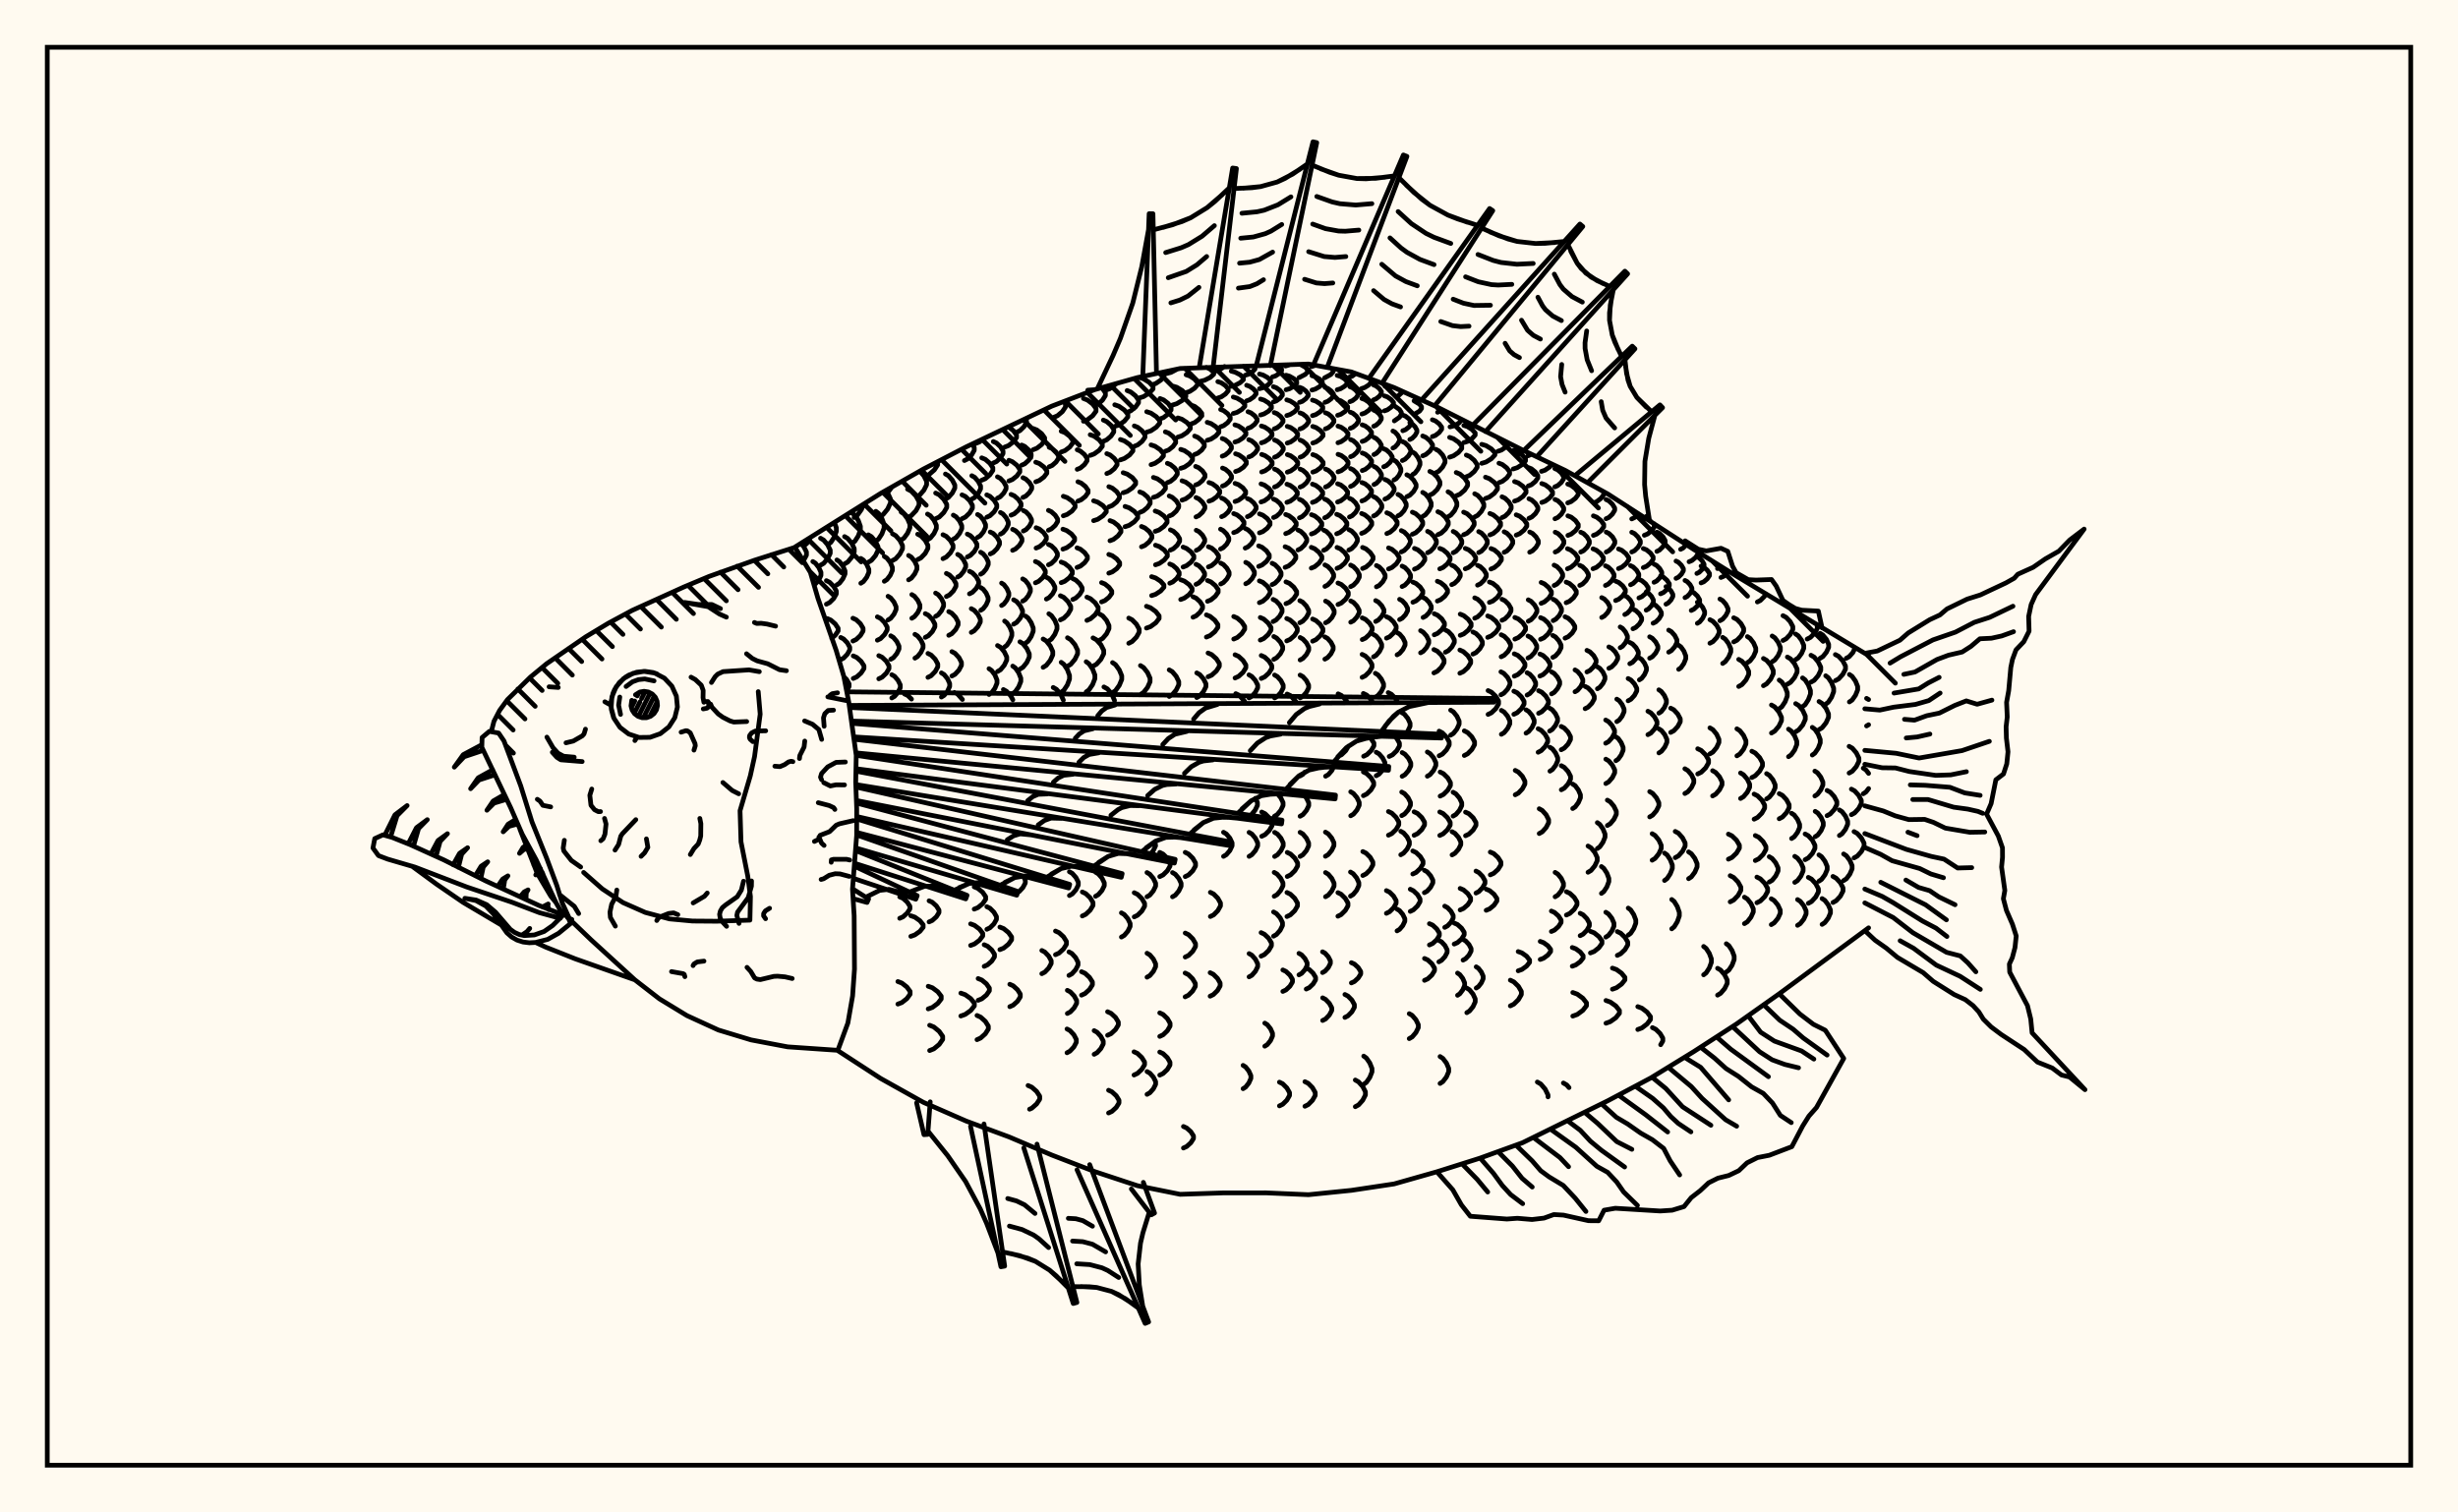 <svg xmlns="http://www.w3.org/2000/svg" width="520" height="320"><rect x="0" y="0" width="520" height="320" fill="floralwhite"/><rect x="10" y="10" width="500" height="300" stroke="black" stroke-width="1" fill="none"/><path stroke="black" stroke-width="1" fill="none" stroke-linecap="round" stroke-linejoin="round" d="
M 168.19 115.74 186.3 104.4 195.35 99.24 204.4 94.55 222.51 85.93 231.56 82.45 240.61 79.89 249.67 77.96 276.82 77.02 285.88 78.69 294.93 82 303.98 86.09 322.09 95.2 331.14 99.53 340.19 104.54 358.3 116.23 367.35 121.89 395.31 138.71 
M 395.31 196.31 376.4 210.26 367.35 216.66 358.3 222.51 349.25 228.06 340.19 232.87 322.09 241.78 313.03 245.06 303.98 247.92 294.93 250.49 285.88 251.85 276.82 252.77 267.77 252.38 258.72 252.39 249.67 252.69 240.61 250.86 231.56 247.87 222.51 244.38 213.46 240.54 204.4 237.19 195.35 233.23 186.3 228.17 177.25 222.29 
M 169.95 118.68 170.61 117.46 170.61 116.79 170.07 115.71 169.43 114.97 
M 170.14 115.4 170.68 114.99 171.44 113.72 
M 172.23 123.83 173.22 122.75 173.68 121.73 173.68 121.09 173.22 120.07 172.51 119.16 171.96 118.81 
M 173.59 119.58 174.25 119.19 175.09 118.2 175.64 117.08 175.64 116.38 175.09 115.26 174.25 114.27 173.59 113.88 
M 174.83 127.83 175.5 127.49 176.37 126.63 176.93 125.65 176.93 125.04 176.37 124.06 175.5 123.19 174.83 122.85 
M 175.95 135.05 176.7 134.4 177.31 133.49 177.31 132.92 176.7 132.01 175.77 131.2 175.04 130.88 
M 175.21 115.17 175.77 114.75 176.48 113.66 176.93 112.43 176.93 111.66 176.53 110.57 
M 177.05 123.74 177.6 123.38 178.31 122.46 178.77 121.43 178.77 120.79 178.31 119.75 177.6 118.83 177.05 118.47 
M 177.86 139.56 178.47 139.24 179.26 138.42 179.77 137.5 179.77 136.93 179.26 136.01 178.47 135.19 177.86 134.87 
M 179.1 146.18 179.63 145.26 179.63 144.69 179.1 143.76 178.53 143.2 
M 178.67 119.31 179.33 118.92 180.18 117.91 180.72 116.77 180.72 116.07 180.18 114.93 179.33 113.92 178.67 113.53 
M 180.44 135.63 181.13 135.3 182.02 134.46 182.59 133.51 182.59 132.92 182.02 131.96 181.13 131.12 180.44 130.8 
M 180.51 143.55 181.24 143.22 182.17 142.39 182.78 141.45 182.78 140.87 182.17 139.93 181.24 139.1 180.51 138.77 
M 180.31 114.93 180.86 114.5 181.57 113.39 182.02 112.14 182.02 111.36 181.57 110.11 180.86 109.01 180.31 108.58 
M 182.11 123.4 182.66 123.05 183.36 122.13 183.81 121.1 183.81 120.46 183.36 119.42 182.66 118.51 182.11 118.15 
M 180.69 109.49 181.37 109.02 182.24 107.8 182.69 106.68 
M 183.7 118.95 184.36 118.56 185.21 117.55 185.76 116.41 185.76 115.7 185.21 114.56 184.36 113.55 183.7 113.16 
M 185.61 135.45 186.28 135.12 187.13 134.26 187.69 133.28 187.69 132.68 187.13 131.7 186.28 130.84 185.61 130.51 
M 185.91 143.62 186.61 143.28 187.5 142.43 188.07 141.47 188.07 140.87 187.5 139.9 186.61 139.05 185.91 138.72 
M 185.29 114.48 185.85 114.06 186.57 112.96 187.03 111.72 187.03 110.95 186.57 109.71 185.85 108.61 185.29 108.18 
M 187.08 122.99 187.63 122.63 188.34 121.71 188.79 120.68 188.79 120.04 188.34 119 187.63 118.08 187.08 117.73 
M 187.87 131.17 188.42 130.83 189.12 129.96 189.57 128.97 189.57 128.36 189.12 127.37 188.42 126.5 187.87 126.16 
M 188.44 139.49 189 139.16 189.72 138.29 190.19 137.31 190.19 136.7 189.72 135.72 189 134.86 188.44 134.52 
M 188.66 147.67 189.24 147.34 189.98 146.48 190.46 145.51 190.46 144.91 189.98 143.94 189.24 143.08 188.66 142.75 
M 186.08 109.32 186.83 108.86 187.78 107.71 188.39 106.39 188.39 105.58 187.78 104.27 187.38 103.78 
M 188.81 118.6 189.49 118.22 190.36 117.23 190.93 116.12 190.93 115.43 190.36 114.31 189.49 113.33 188.81 112.94 
M 192.83 147.91 192.04 147.15 191.34 146.82 
M 187.28 104.44 187.98 103.98 188.7 103.03 
M 190.64 114.25 191.24 113.85 192 112.82 192.49 111.66 192.49 110.93 192 109.77 191.24 108.74 190.64 108.33 
M 192.22 122.68 192.79 122.33 193.51 121.43 193.98 120.42 193.98 119.79 193.51 118.77 192.79 117.87 192.22 117.52 
M 192.9 130.81 193.45 130.47 194.16 129.6 194.61 128.61 194.61 128 194.16 127.02 193.45 126.14 192.9 125.8 
M 193.56 139.25 194.11 138.91 194.82 138.03 195.28 137.04 195.28 136.42 194.82 135.43 194.11 134.55 193.56 134.21 
M 190.34 194.29 191.04 193.98 191.92 193.19 192.5 192.3 192.5 191.74 191.92 190.85 191.04 190.06 190.34 189.76 
M 192 109.51 192.78 109.1 193.78 108.05 194.42 106.87 194.42 106.13 193.78 104.95 192.78 103.9 192 103.5 
M 194.14 118.39 194.83 118.03 195.73 117.09 196.3 116.03 196.3 115.38 195.73 114.32 194.83 113.38 194.14 113.02 
M 195.75 134.85 196.4 134.51 197.24 133.63 197.78 132.64 197.78 132.03 197.24 131.04 196.4 130.17 195.75 129.83 
M 196.31 143.31 196.98 142.97 197.84 142.09 198.39 141.09 198.39 140.47 197.84 139.47 196.98 138.59 196.31 138.25 
M 192.69 198.11 193.53 197.81 194.61 197.05 195.3 196.19 195.3 195.66 194.61 194.8 193.53 194.04 192.69 193.75 
M 189.95 212.44 190.79 212.12 191.85 211.29 192.54 210.35 192.54 209.76 191.85 208.82 190.79 207.99 189.95 207.67 
M 193.86 105.14 194.56 104.74 195.45 103.72 196.03 102.56 196.03 101.84 195.45 100.68 194.58 99.68 
M 196.22 114.2 196.82 113.83 197.59 112.88 198.09 111.81 198.09 111.14 197.59 110.07 196.82 109.12 196.22 108.76 
M 197.93 130.41 198.48 130.08 199.17 129.22 199.62 128.25 199.62 127.64 199.17 126.67 198.48 125.81 197.93 125.48 
M 199.16 147.48 199.73 147.13 200.45 146.25 200.91 145.24 200.91 144.62 200.45 143.61 199.73 142.72 199.16 142.37 
M 196.55 195.05 197.22 194.75 198.09 193.97 198.65 193.09 198.65 192.55 198.09 191.67 197.22 190.89 196.55 190.59 
M 195.65 100.79 196.53 100.41 197.65 99.44 198.37 98.35 198.37 97.68 
M 197.94 109.75 198.7 109.39 199.66 108.44 200.29 107.37 200.29 106.71 199.66 105.64 198.7 104.69 197.94 104.32 
M 199.49 118.2 200.18 117.86 201.06 116.97 201.62 115.97 201.62 115.35 201.06 114.36 200.18 113.47 199.49 113.13 
M 200.21 126.21 200.86 125.87 201.7 125.02 202.24 124.06 202.24 123.46 201.7 122.5 200.86 121.65 200.21 121.32 
M 200.71 134.42 201.35 134.08 202.17 133.21 202.69 132.22 202.69 131.6 202.17 130.61 201.35 129.74 200.71 129.4 
M 201.38 143.03 202.03 142.68 202.87 141.78 203.4 140.77 203.4 140.14 202.87 139.12 202.03 138.22 201.38 137.87 
M 203.6 147.99 202.6 146.85 201.91 146.5 
M 196.37 213.46 197.26 213.14 198.39 212.3 199.12 211.36 199.12 210.77 198.39 209.83 197.26 208.99 196.37 208.67 
M 196.67 222.27 197.56 221.91 198.69 220.98 199.43 219.92 199.43 219.27 198.69 218.21 197.56 217.28 196.67 216.92 
M 200.01 105.6 200.65 105.24 201.47 104.31 202 103.27 202 102.62 201.47 101.58 200.65 100.65 200.01 100.29 
M 201.68 114.08 202.26 113.74 203 112.85 203.47 111.85 203.47 111.23 203 110.22 202.26 109.34 201.68 108.99 
M 202.6 122.09 203.15 121.76 203.84 120.93 204.3 119.99 204.3 119.4 203.84 118.46 203.15 117.62 202.6 117.3 
M 203.52 109.75 204.23 109.4 205.14 108.52 205.72 107.53 205.72 106.91 205.14 105.92 204.23 105.04 203.52 104.7 
M 204.64 117.84 205.29 117.51 206.13 116.67 206.67 115.71 206.67 115.12 206.13 114.17 205.29 113.33 204.64 113 
M 205.1 125.64 205.72 125.32 206.53 124.49 207.04 123.55 207.04 122.97 206.53 122.03 205.72 121.2 205.1 120.87 
M 205.48 133.8 206.09 133.46 206.88 132.59 207.39 131.6 207.39 130.98 206.88 129.99 206.09 129.12 205.48 128.78 
M 206.1 192.35 206.88 192.03 207.88 191.21 208.52 190.28 208.52 189.71 207.88 188.78 206.88 187.96 206.1 187.64 
M 205.34 200.03 206.16 199.72 207.21 198.93 207.9 198.03 207.9 197.47 207.21 196.57 206.16 195.78 205.34 195.47 
M 203.27 214.96 204.19 214.63 205.37 213.79 206.13 212.83 206.13 212.24 205.37 211.29 204.19 210.45 203.27 210.12 
M 204.03 97.44 204.7 97.1 205.55 96.25 206.11 95.28 206.11 94.69 205.69 93.95 
M 205.59 105.6 206.19 105.27 206.95 104.4 207.45 103.43 207.45 102.82 206.95 101.85 206.19 100.98 205.59 100.65 
M 206.81 113.7 207.36 113.37 208.05 112.53 208.5 111.57 208.5 110.98 208.05 110.02 207.36 109.18 206.81 108.85 
M 207.46 121.49 207.98 121.17 208.64 120.36 209.07 119.45 209.07 118.88 208.64 117.97 207.98 117.16 207.46 116.84 
M 207.49 129.12 207.99 128.79 208.63 127.96 209.04 127.01 209.04 126.43 208.63 125.48 207.99 124.65 207.49 124.32 
M 209.23 146.94 209.78 146.57 210.48 145.62 210.92 144.55 210.92 143.88 210.48 142.8 209.78 141.86 209.23 141.48 
M 208.77 196.62 209.43 196.3 210.27 195.47 210.81 194.52 210.81 193.94 210.27 193 209.43 192.16 208.77 191.84 
M 208.21 204.46 208.91 204.14 209.81 203.35 210.39 202.45 210.39 201.89 209.81 200.99 208.91 200.19 208.21 199.88 
M 206.93 211.64 207.7 211.33 208.68 210.53 209.31 209.62 209.31 209.06 208.68 208.15 207.7 207.35 206.93 207.04 
M 206.69 219.97 207.46 219.62 208.45 218.73 209.09 217.72 209.09 217.1 208.45 216.09 207.46 215.2 206.69 214.85 
M 206.34 93.85 207.16 93.53 208 92.88 
M 207.69 101.6 208.45 101.28 209.41 100.46 210.04 99.53 210.04 98.95 209.41 98.02 208.45 97.19 207.69 96.87 
M 208.76 109.43 209.44 109.11 210.31 108.29 210.87 107.36 210.87 106.78 210.31 105.85 209.44 105.02 208.76 104.7 
M 209.49 117.2 210.12 116.89 210.93 116.08 211.45 115.16 211.45 114.6 210.93 113.68 210.12 112.87 209.49 112.56 
M 211.03 142.08 211.66 141.71 212.46 140.75 212.98 139.66 212.98 138.99 212.46 137.91 211.66 136.95 211.03 136.58 
M 214.27 148.06 213.83 147.22 212.95 146.27 212.27 145.89 
M 211.53 200.92 212.33 200.6 213.35 199.77 214.01 198.83 214.01 198.24 213.35 197.3 212.33 196.47 211.53 196.15 
M 210.14 97.96 210.8 97.66 211.65 96.86 212.2 95.97 212.2 95.42 211.65 94.52 210.8 93.73 210.14 93.42 
M 211.01 105.41 211.6 105.11 212.35 104.32 212.84 103.42 212.84 102.87 212.35 101.98 211.6 101.19 211.01 100.88 
M 211.65 113.01 212.18 112.7 212.86 111.9 213.3 111 213.3 110.44 212.86 109.54 212.18 108.74 211.65 108.43 
M 211.89 128.11 212.38 127.79 213.01 126.96 213.42 126.03 213.42 125.45 213.01 124.51 212.38 123.69 211.89 123.37 
M 212.53 136.89 213.02 136.51 213.65 135.56 214.06 134.48 214.06 133.81 213.65 132.73 213.02 131.78 212.53 131.4 
M 214.25 146.74 214.8 146.34 215.5 145.33 215.96 144.19 215.96 143.48 215.5 142.33 214.8 141.32 214.25 140.93 
M 215 188.97 215.61 188.64 216.4 187.79 216.91 186.82 216.91 186.22 216.46 185.35 
M 213.63 212.99 214.34 212.67 215.26 211.85 215.85 210.91 215.85 210.33 215.26 209.4 214.34 208.57 213.63 208.25 
M 212.56 94.59 213.36 94.28 214.39 93.48 215.05 92.58 215.05 92.02 214.39 91.12 213.42 90.36 
M 213.43 101.76 214.17 101.46 215.13 100.7 215.75 99.84 215.75 99.31 215.13 98.44 214.17 97.68 213.43 97.38 
M 213.89 109 214.57 108.71 215.45 107.94 216.01 107.07 216.01 106.53 215.45 105.67 214.57 104.9 213.89 104.6 
M 214.22 116.44 214.85 116.14 215.67 115.37 216.2 114.49 216.2 113.95 215.67 113.07 214.85 112.29 214.22 111.99 
M 214.44 132.06 215.05 131.71 215.82 130.81 216.32 129.8 216.32 129.17 215.82 128.15 215.05 127.25 214.44 126.9 
M 215.77 141.58 216.41 141.18 217.22 140.18 217.75 139.03 217.75 138.33 217.22 137.19 216.41 136.18 215.77 135.79 
M 217.81 234.68 218.28 234.47 219.3 233.57 219.96 232.56 219.96 231.93 219.3 230.92 218.28 230.02 217.49 229.67 
M 215.11 91.43 215.78 91.11 216.64 90.27 217.19 89.33 217.09 88.57 
M 216.14 98.42 216.79 98.13 217.61 97.39 218.15 96.55 218.15 96.03 217.61 95.19 216.79 94.45 216.14 94.16 
M 216.41 105.24 217.01 104.96 217.77 104.23 218.27 103.41 218.27 102.9 217.77 102.08 217.01 101.36 216.41 101.07 
M 216.5 112.35 217.06 112.06 217.77 111.31 218.22 110.45 218.22 109.92 217.77 109.07 217.06 108.31 216.5 108.02 
M 216.36 127.18 216.89 126.86 217.55 126.04 217.98 125.12 217.98 124.54 217.55 123.62 216.89 122.8 216.36 122.48 
M 216.98 136.06 217.49 135.67 218.15 134.68 218.58 133.56 218.58 132.86 218.15 131.74 217.49 130.75 216.98 130.36 
M 220.4 206.01 221.04 205.68 221.86 204.82 222.39 203.86 222.39 203.26 221.86 202.29 221.04 201.43 220.4 201.1 
M 218.57 95.15 219.35 94.84 220.36 94.06 221 93.18 221 92.63 220.36 91.75 219.35 90.97 218.57 90.66 
M 219.12 101.94 219.87 101.66 220.84 100.93 221.46 100.12 221.46 99.61 220.84 98.8 219.87 98.07 219.12 97.79 
M 219.19 115.96 219.89 115.67 220.79 114.92 221.36 114.07 221.36 113.54 220.79 112.69 219.89 111.94 219.19 111.65 
M 219.05 123.31 219.72 123 220.59 122.22 221.14 121.33 221.14 120.78 220.59 119.89 219.72 119.11 219.05 118.8 
M 220.68 141.19 221.34 140.78 222.18 139.74 222.72 138.56 222.72 137.83 222.18 136.65 221.34 135.61 220.68 135.2 
M 224.96 148.13 224.39 146.87 223.5 145.85 222.81 145.45 
M 223.29 201.99 224.04 201.65 224.99 200.78 225.61 199.8 225.61 199.19 224.99 198.2 224.04 197.33 223.29 196.99 
M 221.95 98.76 222.59 98.48 223.41 97.76 223.94 96.95 223.94 96.45 223.41 95.63 222.59 94.91 221.95 94.63 
M 221.8 112.19 222.42 111.9 223.23 111.17 223.75 110.34 223.75 109.83 223.23 109 222.42 108.27 221.8 107.98 
M 221.81 119.5 222.42 119.21 223.2 118.46 223.7 117.61 223.7 117.08 223.2 116.23 222.42 115.48 221.81 115.19 
M 221.37 126.75 221.94 126.44 222.68 125.64 223.16 124.72 223.16 124.16 222.68 123.25 221.94 122.44 221.37 122.13 
M 221.89 135.61 222.44 135.22 223.15 134.22 223.61 133.09 223.61 132.38 223.15 131.25 222.44 130.25 221.89 129.86 
M 224.5 146.46 225.07 146.03 225.8 144.93 226.26 143.69 226.26 142.91 225.8 141.67 225.07 140.56 224.5 140.13 
M 226.24 189.48 226.84 189.14 227.62 188.26 228.12 187.26 228.12 186.65 227.62 185.66 226.84 184.78 226.24 184.44 
M 226.14 206.38 226.76 206.04 227.55 205.17 228.06 204.19 228.06 203.59 227.55 202.61 226.76 201.74 226.14 201.4 
M 225.8 214.43 226.43 214.1 227.24 213.24 227.77 212.28 227.77 211.68 227.24 210.71 226.43 209.86 225.8 209.53 
M 225.73 222.74 226.36 222.39 227.18 221.52 227.7 220.53 227.7 219.92 227.18 218.93 226.36 218.05 225.73 217.71 
M 222.89 88.31 223.7 87.97 224.74 87.1 225.41 86.11 225.41 85.5 225.04 84.96 
M 224.5 95.64 225.3 95.34 226.31 94.58 226.96 93.71 226.96 93.17 226.31 92.3 225.3 91.53 224.5 91.23 
M 224.95 109.13 225.75 108.85 226.78 108.13 227.44 107.31 227.44 106.81 226.78 105.99 225.75 105.28 224.95 105 
M 224.86 116.18 225.66 115.89 226.68 115.16 227.34 114.33 227.34 113.81 226.68 112.98 225.66 112.25 224.86 111.96 
M 224.5 123.28 225.25 122.99 226.22 122.23 226.85 121.37 226.85 120.83 226.22 119.97 225.25 119.21 224.5 118.92 
M 224.33 131.15 225.04 130.8 225.94 129.91 226.52 128.91 226.52 128.28 225.94 127.27 225.04 126.38 224.33 126.04 
M 225.83 140.97 226.51 140.56 227.4 139.51 227.97 138.32 227.97 137.58 227.4 136.39 226.51 135.34 225.83 134.93 
M 228.97 193.8 229.7 193.45 230.63 192.57 231.23 191.57 231.23 190.95 230.63 189.95 229.7 189.07 228.97 188.72 
M 228.8 210.55 229.54 210.21 230.49 209.35 231.11 208.37 231.11 207.76 230.49 206.79 229.54 205.92 228.8 205.59 
M 227.89 99.3 228.56 99.02 229.42 98.3 229.97 97.49 229.97 96.98 229.42 96.16 228.56 95.44 227.89 95.16 
M 228.04 106.02 228.73 105.74 229.62 105.03 230.19 104.22 230.19 103.73 229.62 102.92 228.73 102.21 228.04 101.93 
M 227.85 120.06 228.56 119.78 229.46 119.06 230.04 118.24 230.04 117.73 229.46 116.92 228.56 116.19 227.85 115.91 
M 226.96 126.83 227.59 126.53 228.41 125.76 228.93 124.9 228.93 124.36 228.41 123.5 227.59 122.73 226.96 122.43 
M 229.79 146.39 230.38 145.96 231.14 144.85 231.63 143.59 231.63 142.81 231.14 141.55 230.38 140.44 229.79 140.01 
M 231.77 189.63 232.36 189.28 233.13 188.4 233.62 187.4 233.62 186.78 233.13 185.77 232.36 184.89 231.77 184.54 
M 231.47 223.07 232.09 222.73 232.88 221.86 233.4 220.87 233.4 220.26 232.88 219.27 232.09 218.4 231.47 218.06 
M 229.21 89.13 230.06 88.8 231.16 87.96 231.87 87.01 231.87 86.42 231.16 85.48 230.06 84.64 229.21 84.31 
M 230.64 96.35 231.46 96.05 232.52 95.29 233.2 94.43 233.2 93.9 232.52 93.04 231.46 92.28 230.64 91.98 
M 231.36 110.16 232.22 109.88 233.33 109.14 234.04 108.31 234.04 107.8 233.33 106.97 232.22 106.24 231.36 105.96 
M 229.94 131.26 230.7 130.92 231.68 130.07 232.32 129.1 232.32 128.5 231.68 127.53 230.7 126.67 229.94 126.34 
M 231.23 140.95 231.96 140.54 232.9 139.5 233.5 138.32 233.5 137.59 232.9 136.41 231.96 135.37 231.23 134.96 
M 235.78 148.2 235.18 146.78 234.26 145.74 233.54 145.34 
M 234.31 219.04 235.05 218.7 235.99 217.83 236.59 216.85 236.59 216.24 235.99 215.26 235.05 214.4 234.31 214.06 
M 234.52 235.48 235.23 235.15 236.14 234.31 236.73 233.37 236.73 232.78 236.14 231.83 235.23 231 234.52 230.67 
M 231.5 85.86 232.26 85.53 233.23 84.67 233.85 83.7 233.85 83.1 233.09 82.01 
M 233.42 93.37 234.12 93.06 235.03 92.28 235.62 91.4 235.62 90.85 235.03 89.97 234.12 89.19 233.42 88.88 
M 234.15 100.19 234.85 99.9 235.74 99.17 236.32 98.34 236.32 97.83 235.74 97 234.85 96.26 234.15 95.98 
M 234.58 107.24 235.3 106.95 236.23 106.21 236.82 105.37 236.82 104.85 236.23 104.01 235.3 103.26 234.58 102.97 
M 234.82 114.41 235.57 114.12 236.52 113.38 237.14 112.54 237.14 112.02 236.52 111.18 235.57 110.44 234.82 110.15 
M 234.57 121.27 235.31 121 236.26 120.31 236.87 119.53 236.87 119.04 236.26 118.26 235.31 117.57 234.57 117.3 
M 233.04 127.35 233.74 127.07 234.62 126.36 235.2 125.56 235.2 125.06 234.62 124.26 233.74 123.55 233.04 123.27 
M 232.63 135.45 233.27 135.07 234.09 134.11 234.61 133.02 234.61 132.35 234.09 131.26 233.27 130.3 232.63 129.92 
M 235.36 146.55 235.99 146.12 236.79 145.01 237.31 143.76 237.31 142.98 236.79 141.73 235.99 140.62 235.36 140.19 
M 237.24 198.26 237.84 197.91 238.6 197.02 239.09 196.01 239.09 195.39 238.6 194.38 237.84 193.49 237.24 193.14 
M 233.77 82.59 234.72 82.28 236.24 81.12 
M 235.83 90.22 236.72 89.91 237.86 89.11 238.6 88.21 238.6 87.65 237.86 86.75 236.72 85.95 235.83 85.64 
M 237.03 97.3 237.88 97 238.97 96.26 239.67 95.41 239.67 94.88 238.97 94.04 237.88 93.29 237.03 92.99 
M 237.61 104.26 238.46 103.97 239.55 103.23 240.25 102.4 240.25 101.88 239.55 101.04 238.46 100.3 237.61 100.01 
M 238.01 111.44 238.87 111.15 239.97 110.4 240.69 109.56 240.69 109.03 239.97 108.19 238.87 107.44 238.01 107.15 
M 239.95 193.99 240.65 193.65 241.56 192.76 242.15 191.75 242.15 191.12 241.56 190.11 240.65 189.22 239.95 188.88 
M 239.91 227.45 240.63 227.11 241.54 226.26 242.14 225.29 242.14 224.69 241.54 223.73 240.63 222.87 239.91 222.54 
M 238.45 87.24 239.22 86.92 240.22 86.12 240.86 85.21 240.86 84.65 240.22 83.74 239.22 82.94 238.45 82.63 
M 239.97 94.42 240.69 94.13 241.62 93.38 242.22 92.53 242.22 92.01 241.62 91.16 240.69 90.41 239.97 90.11 
M 241.13 108.42 241.84 108.12 242.74 107.37 243.32 106.51 243.32 105.98 242.74 105.13 241.84 104.37 241.13 104.08 
M 241.49 115.69 242.2 115.4 243.1 114.65 243.68 113.8 243.68 113.28 243.1 112.43 242.2 111.69 241.49 111.39 
M 238.79 136.1 239.5 135.74 240.41 134.81 241 133.76 241 133.11 240.41 132.06 239.5 131.13 238.79 130.77 
M 241.27 146.93 241.92 146.51 242.76 145.45 243.3 144.25 243.3 143.5 242.76 142.29 241.92 141.23 241.27 140.82 
M 242.65 181.2 243.24 180.86 243.99 179.96 244.47 178.95 244.34 178.05 
M 242.65 189.73 243.24 189.39 243.99 188.49 244.48 187.48 244.48 186.86 243.99 185.85 243.24 184.96 242.65 184.61 
M 242.66 206.75 243.25 206.41 244 205.53 244.48 204.53 244.48 203.91 244 202.91 243.25 202.03 242.66 201.68 
M 242.66 231.54 243.25 231.21 244 230.37 244.48 229.42 244.48 228.84 244 227.89 243.25 227.05 242.66 226.72 
M 240.96 84.21 241.91 83.92 243.14 83.16 243.93 82.3 243.93 81.77 243.14 80.91 241.91 80.15 240.96 79.85 
M 242.59 91.44 243.48 91.15 244.61 90.39 245.34 89.54 245.34 89.01 244.61 88.16 243.48 87.4 242.59 87.11 
M 243.51 98.31 244.35 98.02 245.43 97.29 246.13 96.47 246.13 95.96 245.43 95.14 244.35 94.41 243.51 94.13 
M 244.01 105.23 244.83 104.95 245.88 104.21 246.55 103.38 246.55 102.86 245.88 102.03 244.83 101.29 244.01 101.01 
M 244.39 112.42 245.2 112.13 246.23 111.38 246.9 110.54 246.9 110.01 246.23 109.16 245.2 108.42 244.39 108.12 
M 244.45 119.5 245.26 119.22 246.29 118.5 246.96 117.68 246.96 117.18 246.29 116.36 245.26 115.64 244.45 115.35 
M 243.63 126.01 244.47 125.74 245.54 125.04 246.23 124.25 246.23 123.76 245.54 122.98 244.47 122.28 243.63 122.01 
M 242.54 132.89 243.4 132.58 244.51 131.77 245.22 130.86 245.22 130.3 244.51 129.39 243.4 128.59 242.54 128.27 
M 245.35 185.47 246.05 185.12 246.96 184.23 247.54 183.22 247.54 182.6 246.96 181.59 246.05 180.7 245.35 180.35 
M 245.35 219.28 246.06 218.94 246.96 218.08 247.54 217.09 247.54 216.49 246.96 215.5 246.06 214.64 245.35 214.3 
M 245.35 227.47 246.05 227.13 246.95 226.29 247.52 225.33 247.52 224.73 246.95 223.77 246.05 222.92 245.35 222.59 
M 243.69 81.43 244.51 81.14 245.57 80.43 246.25 79.61 246.25 79.11 245.95 78.75 
M 245.41 88.63 246.16 88.34 247.13 87.59 247.75 86.74 247.75 86.21 247.13 85.36 246.16 84.61 245.41 84.32 
M 246.53 95.47 247.24 95.2 248.14 94.48 248.72 93.67 248.72 93.17 248.14 92.36 247.24 91.64 246.53 91.37 
M 246.96 102.12 247.63 101.84 248.5 101.13 249.06 100.32 249.06 99.82 248.5 99.01 247.63 98.3 246.96 98.02 
M 247.35 109.18 248 108.9 248.83 108.15 249.36 107.32 249.36 106.8 248.83 105.96 248 105.22 247.35 104.93 
M 247.6 116.39 248.23 116.1 249.04 115.36 249.56 114.51 249.56 113.98 249.04 113.14 248.23 112.39 247.6 112.1 
M 247.47 123.4 248.11 123.12 248.93 122.41 249.46 121.61 249.46 121.12 248.93 120.32 248.11 119.61 247.47 119.33 
M 247.35 147.36 248 146.98 248.83 146 249.37 144.89 249.37 144.2 248.83 143.09 248 142.11 247.35 141.73 
M 248.05 189.74 248.64 189.4 249.39 188.5 249.87 187.49 249.87 186.87 249.39 185.86 248.64 184.97 248.05 184.62 
M 246.74 79.04 247.73 78.79 249.08 78.08 
M 248.02 85.7 248.94 85.42 250.11 84.72 250.87 83.92 250.87 83.43 250.11 82.63 248.94 81.93 248.02 81.66 
M 249.18 92.48 250.03 92.21 251.11 91.5 251.81 90.7 251.81 90.2 251.11 89.4 250.03 88.69 249.18 88.42 
M 249.79 99.09 250.59 98.82 251.62 98.12 252.28 97.33 252.28 96.84 251.62 96.05 250.59 95.35 249.79 95.08 
M 250.06 105.82 250.83 105.54 251.82 104.83 252.46 104.02 252.46 103.52 251.82 102.72 250.83 102 250.06 101.72 
M 250.29 119.97 251.02 119.68 251.96 118.95 252.56 118.12 252.56 117.6 251.96 116.77 251.02 116.04 250.29 115.75 
M 249.78 126.84 250.55 126.55 251.55 125.82 252.19 125 252.19 124.49 251.55 123.67 250.55 122.94 249.78 122.66 
M 250.74 185.47 251.44 185.12 252.34 184.23 252.92 183.22 252.92 182.59 252.34 181.58 251.44 180.69 250.74 180.34 
M 250.74 202.49 251.44 202.15 252.34 201.26 252.92 200.26 252.92 199.64 252.34 198.64 251.44 197.75 250.74 197.41 
M 250.72 210.91 251.41 210.57 252.3 209.69 252.88 208.7 252.88 208.08 252.3 207.09 251.41 206.21 250.72 205.87 
M 250.36 242.89 251.04 242.58 251.92 241.79 252.49 240.89 252.49 240.33 251.92 239.44 251.04 238.65 250.36 238.34 
M 250.93 83.07 251.71 82.81 252.7 82.15 253.35 81.41 253.35 80.95 252.7 80.2 251.71 79.55 250.93 79.29 
M 252.04 89.67 252.75 89.4 253.65 88.71 254.24 87.94 254.24 87.45 253.65 86.68 252.75 85.99 252.04 85.72 
M 252.73 96.16 253.39 95.9 254.23 95.22 254.78 94.45 254.78 93.97 254.23 93.21 253.39 92.53 252.73 92.26 
M 252.94 102.61 253.58 102.35 254.39 101.66 254.92 100.89 254.92 100.41 254.39 99.63 253.58 98.95 252.94 98.68 
M 253.02 109.37 253.62 109.09 254.39 108.38 254.89 107.57 254.89 107.07 254.39 106.26 253.62 105.55 253.02 105.27 
M 253.07 116.45 253.65 116.16 254.39 115.41 254.86 114.58 254.86 114.06 254.39 113.22 253.65 112.48 253.07 112.19 
M 253.02 123.64 253.6 123.35 254.35 122.61 254.84 121.77 254.84 121.26 254.35 120.42 253.6 119.68 253.02 119.39 
M 252.39 130.59 253.04 130.3 253.87 129.55 254.41 128.69 254.41 128.16 253.87 127.31 253.04 126.55 252.39 126.26 
M 253.18 147.59 253.81 147.23 254.6 146.32 255.12 145.3 255.12 144.66 254.6 143.63 253.81 142.72 253.18 142.37 
M 253.92 80.68 254.84 80.45 256.02 79.86 256.77 79.19 256.77 78.78 256.02 78.11 255.21 77.71 
M 255.39 93.16 256.19 92.9 257.2 92.24 257.86 91.49 257.86 91.02 257.2 90.27 256.19 89.61 255.39 89.35 
M 255.76 106.04 256.49 105.77 257.43 105.08 258.03 104.3 258.03 103.82 257.43 103.05 256.49 102.36 255.76 102.09 
M 255.64 119.95 256.33 119.66 257.21 118.92 257.78 118.07 257.78 117.55 257.21 116.71 256.33 115.96 255.64 115.67 
M 255.45 127.22 256.18 126.92 257.11 126.15 257.71 125.29 257.71 124.75 257.11 123.89 256.18 123.12 255.45 122.82 
M 255.22 134.79 256 134.47 257 133.65 257.65 132.73 257.65 132.15 257 131.23 256 130.41 255.22 130.09 
M 255.57 143.19 256.34 142.85 257.32 141.97 257.96 140.98 257.96 140.37 257.32 139.38 256.34 138.5 255.57 138.16 
M 256.06 193.91 256.75 193.57 257.63 192.68 258.2 191.67 258.2 191.05 257.63 190.04 256.75 189.15 256.06 188.8 
M 256.01 210.77 256.69 210.43 257.57 209.57 258.13 208.59 258.13 207.98 257.57 207.01 256.69 206.14 256.01 205.8 
M 257.12 78.53 257.86 78.32 259.06 77.54 
M 257.64 84.21 258.35 83.98 259.25 83.37 259.83 82.69 259.83 82.27 259.25 81.59 258.35 80.98 257.64 80.75 
M 258.23 90.3 258.88 90.05 259.72 89.42 260.26 88.7 260.26 88.25 259.72 87.53 258.88 86.89 258.23 86.64 
M 258.57 96.52 259.2 96.27 259.99 95.62 260.51 94.88 260.51 94.42 259.99 93.68 259.2 93.03 258.57 92.78 
M 258.63 102.84 259.24 102.59 260.03 101.92 260.53 101.17 260.53 100.71 260.03 99.96 259.24 99.29 258.63 99.03 
M 258.44 109.32 259.03 109.05 259.79 108.36 260.27 107.59 260.27 107.11 259.79 106.33 259.03 105.65 258.44 105.38 
M 258.21 116.16 258.77 115.88 259.5 115.15 259.96 114.32 259.96 113.81 259.5 112.98 258.77 112.25 258.21 111.96 
M 258.25 123.56 258.82 123.26 259.55 122.49 260.03 121.62 260.03 121.08 259.55 120.21 258.82 119.44 258.25 119.14 
M 258.84 181.19 259.43 180.84 260.18 179.96 260.66 178.95 260.66 178.33 260.18 177.32 259.43 176.44 258.84 176.09 
M 260.48 81.73 261.31 81.52 262.37 80.96 263.05 80.33 263.05 79.94 262.37 79.3 261.31 78.75 260.48 78.53 
M 260.91 87.48 261.69 87.25 262.7 86.64 263.35 85.96 263.35 85.53 262.7 84.84 261.69 84.24 260.91 84 
M 261.25 93.53 262 93.28 262.96 92.65 263.58 91.93 263.58 91.49 262.96 90.77 262 90.13 261.25 89.89 
M 261.39 99.76 262.12 99.5 263.06 98.85 263.66 98.11 263.66 97.65 263.06 96.92 262.12 96.26 261.39 96.01 
M 261.28 106.11 262 105.85 262.93 105.18 263.52 104.43 263.52 103.96 262.93 103.2 262 102.53 261.28 102.27 
M 260.99 112.69 261.69 112.42 262.59 111.72 263.17 110.92 263.17 110.43 262.59 109.63 261.69 108.93 260.99 108.66 
M 261 135.21 261.75 134.89 262.7 134.06 263.32 133.12 263.32 132.54 262.7 131.6 261.75 130.77 261 130.44 
M 261.28 143.45 262.02 143.11 262.96 142.26 263.57 141.29 263.57 140.69 262.96 139.72 262.02 138.86 261.28 138.53 
M 263.31 148.38 262.14 147.1 261.43 146.76 
M 263.44 79.39 264.1 79.19 264.95 78.67 265.5 78.08 265.5 77.72 265.24 77.44 
M 263.73 84.81 264.37 84.58 265.19 84.01 265.72 83.36 265.72 82.96 265.19 82.31 264.37 81.74 263.73 81.51 
M 264.02 90.62 264.64 90.38 265.43 89.77 265.94 89.08 265.94 88.65 265.43 87.96 264.64 87.35 264.02 87.11 
M 264.18 96.69 264.78 96.44 265.55 95.8 266.05 95.08 266.05 94.63 265.55 93.91 264.78 93.27 264.18 93.02 
M 263.89 109.32 264.48 109.06 265.25 108.39 265.74 107.63 265.74 107.16 265.25 106.41 264.48 105.74 263.89 105.48 
M 263.43 115.97 264.02 115.69 264.78 114.97 265.26 114.15 265.26 113.64 264.78 112.82 264.02 112.1 263.43 111.81 
M 263.54 123.51 264.13 123.2 264.88 122.41 265.37 121.52 265.37 120.97 264.88 120.08 264.13 119.29 263.54 118.98 
M 264.23 147.67 264.82 147.34 265.58 146.49 266.07 145.53 266.07 144.93 265.58 143.97 264.82 143.12 264.23 142.78 
M 264.18 172.67 264.77 172.32 265.52 171.42 266.01 170.4 266.01 169.77 265.59 168.89 
M 264.25 181.19 264.83 180.84 265.59 179.96 266.07 178.96 266.07 178.34 265.59 177.34 264.83 176.45 264.25 176.11 
M 264.25 206.68 264.84 206.35 265.59 205.49 266.07 204.52 266.07 203.92 265.59 202.95 264.84 202.1 264.25 201.76 
M 262.98 230.34 263.51 230.01 264.19 229.15 264.63 228.17 264.63 227.57 264.19 226.6 263.51 225.74 262.98 225.41 
M 266.45 82.24 267.21 82.03 268.18 81.49 268.8 80.88 268.8 80.5 268.18 79.89 267.21 79.35 266.45 79.14 
M 266.68 87.8 267.42 87.57 268.37 86.99 268.98 86.32 268.98 85.91 268.37 85.25 267.42 84.66 266.68 84.43 
M 266.85 93.7 267.57 93.45 268.5 92.83 269.1 92.13 269.1 91.69 268.5 90.99 267.57 90.37 266.85 90.13 
M 266.91 99.86 267.62 99.61 268.54 98.96 269.13 98.23 269.13 97.78 268.54 97.04 267.62 96.4 266.91 96.14 
M 266.78 106.21 267.5 105.95 268.42 105.28 269.01 104.53 269.01 104.06 268.42 103.31 267.5 102.64 266.78 102.38 
M 266.45 112.74 267.16 112.47 268.08 111.77 268.68 110.98 268.68 110.49 268.08 109.7 267.16 109 266.45 108.73 
M 266.28 119.84 267 119.54 267.92 118.79 268.52 117.93 268.52 117.4 267.92 116.54 267 115.79 266.28 115.49 
M 266.43 127.51 267.16 127.2 268.09 126.39 268.69 125.48 268.69 124.92 268.09 124.01 267.16 123.21 266.43 122.9 
M 266.62 135.43 267.35 135.1 268.28 134.27 268.89 133.33 268.89 132.75 268.28 131.81 267.35 130.98 266.62 130.65 
M 266.82 143.55 267.54 143.22 268.46 142.38 269.05 141.42 269.05 140.83 268.46 139.87 267.54 139.02 266.82 138.69 
M 266.92 176.94 267.63 176.59 268.53 175.7 269.11 174.69 269.11 174.06 268.53 173.05 267.63 172.16 266.92 171.81 
M 266.79 202.3 267.49 201.97 268.4 201.1 268.98 200.11 268.98 199.51 268.4 198.52 267.49 197.66 266.79 197.32 
M 269.21 79.74 269.83 79.54 270.62 79.03 271.13 78.45 271.13 78.09 270.28 77.29 
M 269.4 85.04 270.01 84.82 270.79 84.26 271.29 83.63 271.29 83.23 270.79 82.6 270.01 82.04 269.4 81.82 
M 269.57 90.74 270.17 90.5 270.93 89.9 271.43 89.22 271.43 88.8 270.93 88.12 270.17 87.52 269.57 87.29 
M 269.64 96.74 270.23 96.49 270.99 95.86 271.48 95.14 271.48 94.7 270.99 93.98 270.23 93.35 269.64 93.1 
M 269.64 103.04 270.23 102.79 270.98 102.13 271.47 101.38 271.47 100.92 270.98 100.17 270.23 99.51 269.64 99.25 
M 269.43 109.49 270.03 109.23 270.8 108.55 271.29 107.78 271.29 107.31 270.8 106.54 270.03 105.87 269.43 105.6 
M 269.12 123.69 269.73 123.39 270.51 122.6 271.02 121.71 271.02 121.16 270.51 120.26 269.73 119.48 269.12 119.17 
M 269.33 131.51 269.94 131.19 270.72 130.38 271.23 129.45 271.23 128.88 270.72 127.95 269.94 127.13 269.33 126.82 
M 269.48 139.5 270.08 139.17 270.86 138.33 271.36 137.38 271.36 136.79 270.86 135.84 270.08 135 269.48 134.67 
M 269.65 147.67 270.23 147.34 270.99 146.5 271.47 145.54 271.47 144.95 270.99 144 270.23 143.15 269.65 142.82 
M 269.61 172.7 270.2 172.35 270.95 171.45 271.44 170.43 271.44 169.8 270.95 168.79 270.26 167.96 
M 269.65 181.21 270.24 180.86 270.99 179.97 271.47 178.97 271.47 178.35 270.99 177.34 270.24 176.46 269.65 176.11 
M 269.56 189.63 270.16 189.29 270.92 188.41 271.42 187.41 271.42 186.8 270.92 185.8 270.16 184.92 269.56 184.58 
M 269.43 198.07 270.04 197.72 270.82 196.83 271.32 195.82 271.32 195.2 270.82 194.19 270.04 193.3 269.43 192.95 
M 267.57 221.35 268.1 221.02 268.78 220.17 269.21 219.21 269.21 218.61 268.78 217.65 268.1 216.8 267.57 216.47 
M 271.95 77.44 272.82 77.19 
M 272.08 82.46 272.81 82.25 273.74 81.71 274.33 81.11 274.33 80.74 273.74 80.13 272.81 79.6 272.08 79.39 
M 272.22 87.92 272.94 87.69 273.86 87.12 274.45 86.46 274.45 86.06 273.86 85.4 272.94 84.83 272.22 84.6 
M 272.32 93.75 273.03 93.51 273.93 92.89 274.52 92.19 274.52 91.76 273.93 91.07 273.03 90.45 272.32 90.21 
M 272.34 99.9 273.05 99.64 273.95 99 274.54 98.26 274.54 97.81 273.95 97.08 273.05 96.43 272.34 96.18 
M 272.25 106.29 272.96 106.03 273.87 105.36 274.45 104.6 274.45 104.13 273.87 103.37 272.96 102.7 272.25 102.44 
M 271.99 112.9 272.7 112.62 273.62 111.92 274.22 111.12 274.22 110.63 273.62 109.83 272.7 109.12 271.99 108.85 
M 271.87 120.04 272.6 119.74 273.53 118.98 274.13 118.12 274.13 117.59 273.53 116.73 272.6 115.97 271.87 115.67 
M 272.05 127.72 272.78 127.41 273.71 126.61 274.31 125.7 274.31 125.14 273.71 124.23 272.78 123.42 272.05 123.11 
M 272.21 135.6 272.93 135.28 273.86 134.46 274.45 133.52 274.45 132.94 273.86 132.01 272.93 131.19 272.21 130.86 
M 274.17 148.46 273 147.17 272.29 146.84 
M 272.32 185.45 273.03 185.1 273.94 184.21 274.52 183.21 274.52 182.59 273.94 181.58 273.03 180.7 272.32 180.35 
M 272.26 193.92 272.98 193.57 273.9 192.69 274.49 191.68 274.49 191.06 273.9 190.06 272.98 189.18 272.26 188.83 
M 271.39 209.76 272.05 209.45 272.89 208.66 273.43 207.77 273.43 207.21 272.89 206.32 272.05 205.53 271.39 205.22 
M 270.67 233.98 271.36 233.64 272.24 232.77 272.81 231.78 272.81 231.17 272.24 230.18 271.36 229.3 270.67 228.96 
M 274.8 79.91 276.16 79.2 276.66 78.63 276.66 78.28 276.16 77.7 275.08 77.09 
M 274.91 85.13 275.51 84.92 276.26 84.36 276.75 83.74 276.75 83.35 276.26 82.72 275.51 82.17 274.91 81.95 
M 275.01 90.76 275.6 90.53 276.35 89.94 276.84 89.26 276.84 88.85 276.35 88.17 275.6 87.58 275.01 87.35 
M 275.05 96.74 275.63 96.5 276.38 95.86 276.87 95.15 276.87 94.71 276.38 93.99 275.63 93.36 275.05 93.11 
M 275.04 103.06 275.63 102.8 276.38 102.14 276.86 101.39 276.86 100.92 276.38 100.17 275.63 99.51 275.04 99.25 
M 274.89 109.57 275.48 109.3 276.23 108.62 276.72 107.84 276.72 107.36 276.23 106.59 275.48 105.91 274.89 105.64 
M 274.59 116.36 275.19 116.07 275.95 115.34 276.45 114.51 276.45 113.99 275.95 113.16 275.19 112.43 274.59 112.14 
M 274.98 131.76 275.59 131.44 276.36 130.63 276.86 129.71 276.86 129.13 276.36 128.21 275.59 127.4 274.98 127.08 
M 275.05 139.63 275.63 139.31 276.39 138.48 276.87 137.55 276.87 136.97 276.39 136.03 275.63 135.21 275.05 134.88 
M 275.04 147.66 275.62 147.33 276.37 146.49 276.85 145.54 276.85 144.95 276.37 143.99 275.62 143.15 275.04 142.83 
M 274.99 164.2 275.59 163.86 276.04 163.35 
M 275.04 172.7 275.63 172.36 276.38 171.47 276.87 170.47 276.87 169.85 276.38 168.84 275.63 167.96 275.04 167.61 
M 275.04 181.2 275.62 180.86 276.37 179.97 276.85 178.96 276.85 178.34 276.37 177.33 275.62 176.44 275.04 176.1 
M 274.8 206.26 275.36 205.95 276.07 205.16 276.53 204.26 276.53 203.71 276.07 202.81 275.36 202.02 274.8 201.71 
M 277.46 77.56 278.31 77.29 
M 277.56 82.53 278.27 82.32 279.17 81.79 279.75 81.19 279.75 80.82 279.17 80.22 278.27 79.69 277.56 79.49 
M 277.66 87.94 278.36 87.72 279.26 87.14 279.84 86.5 279.84 86.09 279.26 85.44 278.36 84.87 277.66 84.65 
M 277.72 93.74 278.42 93.5 279.31 92.89 279.89 92.2 279.89 91.77 279.31 91.07 278.42 90.46 277.72 90.22 
M 277.73 99.89 278.43 99.64 279.33 98.99 279.91 98.26 279.91 97.81 279.33 97.07 278.43 96.43 277.73 96.18 
M 277.65 106.3 278.35 106.04 279.25 105.37 279.82 104.6 279.82 104.13 279.25 103.37 278.35 102.69 277.65 102.43 
M 277.44 112.98 278.15 112.7 279.05 111.99 279.63 111.18 279.63 110.68 279.05 109.88 278.15 109.16 277.44 108.89 
M 277.41 120.2 278.13 119.9 279.05 119.14 279.64 118.27 279.64 117.73 279.05 116.87 278.13 116.1 277.41 115.8 
M 277.69 135.66 278.39 135.34 279.29 134.52 279.87 133.6 279.87 133.03 279.29 132.1 278.39 131.29 277.69 130.97 
M 276.34 209.26 276.98 208.96 277.79 208.19 278.32 207.31 278.32 206.77 277.79 205.9 276.98 205.13 276.34 204.83 
M 276.06 234.06 276.76 233.71 277.66 232.8 278.24 231.78 278.24 231.14 277.66 230.12 276.76 229.21 276.06 228.86 
M 280.23 79.94 281.55 79.23 282.03 78.66 282.03 78.31 281.7 77.92 
M 280.31 85.13 280.89 84.91 281.63 84.36 282.11 83.74 282.11 83.35 281.63 82.73 280.89 82.18 280.31 81.96 
M 280.39 90.74 280.97 90.51 281.71 89.92 282.19 89.25 282.19 88.83 281.71 88.16 280.97 87.56 280.39 87.33 
M 280.42 103.04 281 102.78 281.74 102.12 282.22 101.37 282.22 100.91 281.74 100.16 281 99.5 280.42 99.24 
M 280.25 109.55 280.83 109.28 281.57 108.59 282.04 107.81 282.04 107.33 281.57 106.55 280.83 105.86 280.25 105.6 
M 280.04 116.43 280.62 116.14 281.37 115.4 281.85 114.56 281.85 114.04 281.37 113.2 280.62 112.45 280.04 112.16 
M 280.29 124.07 280.88 123.76 281.65 122.97 282.14 122.07 282.14 121.52 281.65 120.62 280.88 119.83 280.29 119.52 
M 280.43 131.77 281.02 131.46 281.77 130.66 282.25 129.75 282.25 129.19 281.77 128.29 281.02 127.49 280.43 127.18 
M 280.28 139.46 280.85 139.14 281.57 138.32 282.04 137.39 282.04 136.81 281.57 135.89 280.85 135.07 280.28 134.75 
M 280.43 164.23 281.01 163.89 281.76 163.02 282.24 162.03 282.15 161.24 
M 280.4 181.17 280.98 180.82 281.72 179.93 282.2 178.93 282.2 178.3 281.72 177.3 280.98 176.41 280.4 176.06 
M 280.42 189.73 281 189.39 281.75 188.49 282.23 187.49 282.23 186.86 281.75 185.85 281 184.96 280.42 184.61 
M 279.79 205.77 280.32 205.47 281.01 204.71 281.45 203.84 281.45 203.3 281.01 202.44 280.32 201.67 279.79 201.38 
M 282.89 82.46 283.58 82.26 284.45 81.73 285.02 81.13 285.02 80.76 284.45 80.16 283.58 79.63 282.89 79.43 
M 282.98 87.87 283.66 87.65 284.54 87.07 285.1 86.43 285.1 86.02 284.54 85.38 283.66 84.8 282.98 84.58 
M 283.05 93.68 283.73 93.44 284.61 92.83 285.17 92.13 285.17 91.7 284.61 91.01 283.73 90.4 283.05 90.16 
M 283.07 99.83 283.75 99.58 284.63 98.93 285.19 98.2 285.19 97.75 284.63 97.02 283.75 96.37 283.07 96.12 
M 282.97 106.22 283.65 105.96 284.52 105.29 285.09 104.52 285.09 104.05 284.52 103.29 283.65 102.61 282.97 102.35 
M 282.78 112.94 283.47 112.66 284.36 111.94 284.93 111.13 284.93 110.62 284.36 109.81 283.47 109.09 282.78 108.81 
M 282.85 120.25 283.56 119.95 284.46 119.18 285.05 118.31 285.05 117.77 284.46 116.9 283.56 116.12 282.85 115.82 
M 283.05 127.9 283.76 127.59 284.66 126.8 285.24 125.9 285.24 125.35 284.66 124.45 283.76 123.66 283.05 123.35 
M 284.99 148.53 284.67 148 283.78 147.14 283.08 146.8 
M 283.11 160.02 283.8 159.69 284.7 158.82 285.27 157.86 
M 283.04 193.85 283.72 193.51 284.6 192.64 285.17 191.66 285.17 191.05 284.6 190.07 283.72 189.2 283.04 188.86 
M 279.81 215.91 280.43 215.59 281.23 214.75 281.74 213.81 281.74 213.22 281.23 212.28 280.43 211.45 279.81 211.12 
M 285.48 79.79 286.04 79.6 286.8 79.03 
M 285.57 84.99 286.12 84.77 286.84 84.22 287.3 83.6 287.3 83.21 286.84 82.59 286.12 82.03 285.57 81.82 
M 285.66 90.63 286.22 90.39 286.93 89.8 287.39 89.12 287.39 88.71 286.93 88.03 286.22 87.44 285.66 87.2 
M 285.72 96.63 286.28 96.39 287 95.75 287.46 95.04 287.46 94.59 287 93.88 286.28 93.24 285.72 93 
M 285.71 102.92 286.27 102.66 286.98 102.01 287.44 101.26 287.44 100.8 286.98 100.06 286.27 99.4 285.71 99.14 
M 285.48 109.39 286.05 109.12 286.77 108.43 287.23 107.65 287.23 107.17 286.77 106.39 286.05 105.7 285.48 105.43 
M 285.35 116.38 285.93 116.09 286.68 115.33 287.16 114.48 287.16 113.95 286.68 113.1 285.93 112.34 285.35 112.05 
M 285.73 124.12 286.32 123.81 287.08 123.02 287.57 122.12 287.57 121.56 287.08 120.66 286.32 119.87 285.73 119.56 
M 285.75 131.64 286.33 131.34 287.06 130.55 287.54 129.67 287.54 129.12 287.06 128.23 286.33 127.45 285.75 127.14 
M 285.75 172.6 286.33 172.26 287.07 171.38 287.55 170.38 287.55 169.76 287.07 168.76 286.33 167.88 285.75 167.53 
M 285.7 189.6 286.27 189.25 287 188.37 287.47 187.36 287.47 186.74 287 185.74 286.27 184.85 285.7 184.5 
M 288.04 82.21 288.7 82 289.54 81.47 290.09 80.88 290.09 80.51 289.71 80.09 
M 288.11 87.6 288.76 87.38 289.59 86.8 290.12 86.16 290.12 85.76 289.59 85.11 288.76 84.54 288.11 84.31 
M 288.17 93.4 288.81 93.17 289.62 92.55 290.15 91.86 290.15 91.43 289.62 90.73 288.81 90.12 288.17 89.88 
M 288.19 99.56 288.83 99.31 289.65 98.66 290.17 97.93 290.17 97.48 289.65 96.74 288.83 96.09 288.19 95.84 
M 288.11 106 288.77 105.73 289.61 105.05 290.15 104.28 290.15 103.8 289.61 103.03 288.77 102.35 288.11 102.09 
M 288.05 112.85 288.74 112.56 289.63 111.83 290.2 111 290.2 110.49 289.63 109.66 288.74 108.93 288.05 108.64 
M 288.26 120.28 288.97 119.98 289.88 119.2 290.47 118.32 290.47 117.78 289.88 116.9 288.97 116.12 288.26 115.82 
M 288.19 135.32 288.87 135.01 289.73 134.21 290.29 133.31 290.29 132.75 289.73 131.84 288.87 131.04 288.19 130.73 
M 288.16 143.31 288.83 142.98 289.7 142.13 290.25 141.18 290.25 140.58 289.7 139.62 288.83 138.78 288.16 138.45 
M 290.37 148.56 290 147.93 289.12 147.06 288.42 146.72 
M 288.48 160.01 289.18 159.67 290.08 158.8 290.66 157.82 290.66 157.21 289.87 156.03 
M 288.43 168.35 289.13 168 290.03 167.13 290.61 166.14 290.61 165.53 290.03 164.54 289.13 163.67 288.43 163.33 
M 288.31 185.24 289 184.89 289.88 184.01 290.44 183.01 290.44 182.39 289.88 181.39 289 180.51 288.31 180.17 
M 285.89 207.96 286.53 207.67 287.34 206.92 287.87 206.08 287.87 205.56 287.34 204.71 286.53 203.97 285.89 203.68 
M 284.52 215.26 285.16 214.93 285.99 214.09 286.53 213.13 286.53 212.54 285.99 211.58 285.16 210.74 284.52 210.41 
M 286.72 234.15 287.41 233.77 288.29 232.79 288.86 231.68 288.86 230.99 288.29 229.88 287.41 228.9 286.72 228.51 
M 290.58 84.6 291.11 84.38 291.8 83.84 292.24 83.22 292.24 82.83 291.8 82.21 291.11 81.66 290.58 81.45 
M 290.62 90.18 291.13 89.95 291.79 89.36 292.22 88.69 292.22 88.27 291.79 87.6 291.13 87.01 290.62 86.78 
M 290.66 96.18 291.16 95.93 291.8 95.3 292.22 94.58 292.22 94.14 291.8 93.42 291.16 92.79 290.66 92.54 
M 290.67 102.52 291.18 102.26 291.83 101.59 292.25 100.84 292.25 100.37 291.83 99.61 291.18 98.95 290.67 98.69 
M 290.59 109.17 291.15 108.89 291.87 108.18 292.33 107.38 292.33 106.88 291.87 106.07 291.15 105.36 290.59 105.08 
M 291.19 124.16 291.78 123.86 292.54 123.07 293.03 122.18 293.03 121.63 292.54 120.74 291.78 119.95 291.19 119.65 
M 291.03 131.49 291.59 131.19 292.31 130.42 292.78 129.55 292.78 129.01 292.31 128.14 291.59 127.37 291.03 127.07 
M 290.58 138.97 291.13 138.65 291.84 137.83 292.3 136.9 292.3 136.32 291.84 135.39 291.13 134.57 290.58 134.25 
M 290.96 147.5 291.52 147.15 292.23 146.28 292.7 145.28 292.7 144.67 292.23 143.67 291.52 142.79 290.96 142.45 
M 291.23 155.92 291.34 155.86 
M 292.2 155.13 292.57 154.71 293.05 153.6 
M 291.14 164.13 291.74 163.79 292.5 162.93 292.99 161.95 292.99 161.34 292.5 160.36 291.74 159.49 291.14 159.15 
M 288.5 229.41 289.06 229.01 289.78 227.97 290.25 226.79 290.25 226.06 289.78 224.89 289.06 223.85 288.5 223.45 
M 293 81.74 293.65 81.54 
M 292.88 86.93 293.5 86.72 294.29 86.16 294.8 85.54 294.8 85.15 294.29 84.53 293.5 83.97 292.88 83.76 
M 292.73 98.76 293.31 98.5 294.05 97.84 294.53 97.09 294.53 96.62 294.05 95.87 293.31 95.21 292.73 94.95 
M 292.98 105.6 293.61 105.31 294.42 104.59 294.94 103.77 294.94 103.26 294.42 102.44 293.61 101.72 292.98 101.44 
M 293.39 112.89 294.09 112.59 294.99 111.82 295.57 110.96 295.57 110.42 294.99 109.55 294.09 108.79 293.39 108.49 
M 293.75 120.38 294.47 120.07 295.39 119.3 295.98 118.42 295.98 117.88 295.39 117 294.47 116.22 293.75 115.92 
M 293.32 135.02 293.98 134.72 294.82 133.93 295.37 133.03 295.37 132.48 294.82 131.59 293.98 130.8 293.32 130.49 
M 295.68 148.6 295.22 147.77 294.36 146.89 293.68 146.54 
M 293.89 160.05 294.59 159.71 295.49 158.83 296.06 157.84 296.06 157.23 295.49 156.23 294.59 155.36 293.89 155.01 
M 293.73 176.71 294.44 176.37 295.34 175.5 295.92 174.51 295.92 173.9 295.34 172.92 294.44 172.04 293.73 171.7 
M 293.3 193.24 293.96 192.91 294.81 192.07 295.36 191.13 295.36 190.54 294.81 189.59 293.96 188.75 293.3 188.43 
M 295.36 83.9 295.88 83.69 296.8 82.85 
M 294.98 89.05 296.07 88.28 296.47 87.65 296.47 87.27 296.07 86.64 294.98 85.87 
M 294.68 94.8 295.13 94.56 295.7 93.93 296.07 93.22 296.07 92.78 295.7 92.07 295.13 91.44 294.68 91.2 
M 294.91 101.55 295.38 101.27 295.98 100.54 296.36 99.72 296.36 99.21 295.98 98.38 295.38 97.66 294.91 97.37 
M 295.74 109.14 296.3 108.84 297.02 108.05 297.49 107.15 297.49 106.6 297.02 105.7 296.3 104.91 295.74 104.6 
M 296.45 116.78 297.06 116.48 297.85 115.69 298.35 114.8 298.35 114.24 297.85 113.35 297.06 112.56 296.45 112.26 
M 296.62 124.1 297.2 123.81 297.94 123.05 298.41 122.2 298.41 121.67 297.94 120.82 297.2 120.06 296.62 119.77 
M 296.09 131.09 296.64 130.8 297.34 130.06 297.79 129.21 297.79 128.69 297.34 127.84 296.64 127.09 296.09 126.8 
M 295.56 138.55 296.1 138.23 296.8 137.41 297.25 136.49 297.25 135.91 296.8 134.98 296.1 134.16 295.56 133.84 
M 296.55 155.91 297.11 155.56 297.84 154.66 298.31 153.65 298.31 153.02 297.84 152.01 297.11 151.11 296.55 150.76 
M 296.63 164.25 297.22 163.91 297.98 163.03 298.46 162.04 298.46 161.43 297.98 160.44 297.22 159.57 296.63 159.22 
M 296.54 172.57 297.14 172.23 297.9 171.36 298.39 170.38 298.39 169.77 297.9 168.78 297.14 167.92 296.54 167.58 
M 296.34 180.85 296.93 180.51 297.68 179.65 298.16 178.67 298.16 178.06 297.68 177.08 296.93 176.22 296.34 175.88 
M 295.55 196.95 296.08 196.64 296.76 195.84 297.2 194.93 297.2 194.37 296.76 193.47 296.08 192.66 295.55 192.35 
M 296.77 91.13 297.34 90.91 298.08 90.33 298.55 89.68 298.55 89.28 298.08 88.63 297.34 88.05 296.77 87.83 
M 296.68 97.44 297.25 97.16 297.97 96.46 298.44 95.67 298.44 95.18 297.97 94.39 297.25 93.69 296.68 93.42 
M 297.62 105.09 298.25 104.78 299.06 103.97 299.58 103.05 299.58 102.49 299.06 101.58 298.25 100.77 297.62 100.45 
M 298.79 113.04 299.5 112.72 300.4 111.91 300.98 110.98 300.98 110.41 300.4 109.49 299.5 108.68 298.79 108.36 
M 299.23 120.42 299.93 120.12 300.84 119.35 301.42 118.49 301.42 117.95 300.84 117.09 299.93 116.32 299.23 116.03 
M 298.9 127.42 299.57 127.13 300.44 126.39 301 125.55 301 125.03 300.44 124.19 299.57 123.45 298.9 123.16 
M 299.16 176.73 299.87 176.39 300.78 175.53 301.37 174.55 301.37 173.94 300.78 172.96 299.87 172.09 299.16 171.76 
M 298.88 184.92 299.58 184.59 300.47 183.74 301.05 182.78 301.05 182.18 300.47 181.22 299.58 180.37 298.88 180.04 
M 298.35 192.83 299.01 192.51 299.87 191.69 300.42 190.77 300.42 190.2 299.87 189.27 299.01 188.46 298.35 188.14 
M 299.15 87.68 300.31 86.99 300.73 86.42 300.73 86.07 300.31 85.51 299.15 84.81 
M 298.26 92.99 298.74 92.75 299.36 92.13 299.75 91.43 299.75 90.99 299.36 90.29 298.74 89.67 298.26 89.43 
M 298.86 100.4 299.36 100.08 299.99 99.25 300.4 98.32 300.4 97.74 299.99 96.81 299.36 95.98 298.86 95.66 
M 300.98 109.27 301.55 108.92 302.29 108.03 302.77 107.03 302.77 106.41 302.29 105.41 301.55 104.52 300.98 104.18 
M 302.01 116.95 302.61 116.64 303.37 115.85 303.87 114.96 303.87 114.41 303.37 113.51 302.61 112.73 302.01 112.42 
M 301.06 130.64 301.62 130.35 302.33 129.62 302.79 128.79 302.79 128.27 302.33 127.44 301.62 126.7 301.06 126.41 
M 300.53 138.12 301.08 137.81 301.8 136.99 302.26 136.06 302.26 135.49 301.8 134.56 301.08 133.75 300.53 133.43 
M 301.96 164.23 302.54 163.89 303.29 162.99 303.76 161.98 303.76 161.36 303.29 160.34 302.54 159.45 301.96 159.1 
M 301.33 188.87 301.91 188.55 302.65 187.72 303.13 186.79 303.13 186.21 302.65 185.28 301.91 184.45 301.33 184.13 
M 298.13 219.75 298.75 219.39 299.54 218.47 300.05 217.43 300.05 216.79 299.54 215.75 298.75 214.83 298.13 214.47 
M 300.98 96.45 301.65 96.16 302.5 95.43 303.06 94.6 303.06 94.09 302.5 93.26 301.65 92.53 300.98 92.24 
M 302.49 104.75 303.17 104.41 304.06 103.54 304.62 102.55 304.62 101.94 304.06 100.95 303.17 100.08 302.49 99.74 
M 304.19 113.12 304.9 112.79 305.8 111.95 306.39 110.99 306.39 110.4 305.8 109.45 304.9 108.6 304.19 108.27 
M 304.59 120.36 305.29 120.06 306.19 119.31 306.77 118.46 306.77 117.93 306.19 117.07 305.29 116.32 304.59 116.03 
M 304.08 127.17 304.77 126.88 305.66 126.15 306.23 125.33 306.23 124.82 305.66 123.99 304.77 123.27 304.08 122.98 
M 303.42 134.31 304.12 134.01 305.01 133.23 305.58 132.35 305.58 131.81 305.01 130.93 304.12 130.16 303.42 129.85 
M 303.35 142.37 304.05 142.03 304.93 141.17 305.5 140.2 305.5 139.6 304.93 138.62 304.05 137.76 303.35 137.43 
M 304.45 159.91 305.14 159.56 306.02 158.65 306.59 157.62 306.59 156.98 306.02 155.95 305.14 155.05 304.45 154.69 
M 304.67 168.44 305.37 168.09 306.27 167.2 306.85 166.2 306.85 165.58 306.27 164.57 305.37 163.69 304.67 163.34 
M 304.59 176.76 305.3 176.42 306.21 175.56 306.8 174.58 306.8 173.97 306.21 172.99 305.3 172.13 304.59 171.79 
M 302.4 199.93 303.08 199.62 303.94 198.84 304.5 197.95 304.5 197.4 303.94 196.52 303.08 195.73 302.4 195.43 
M 301.36 207.42 302.04 207.11 302.92 206.3 303.48 205.39 303.48 204.82 302.92 203.91 302.04 203.1 301.36 202.79 
M 304.13 87.23 305.23 86.73 
M 303.03 92.37 303.66 92.13 304.47 91.51 304.99 90.81 304.99 90.37 304.47 89.67 303.66 89.05 303.03 88.81 
M 303.77 100.02 304.39 99.69 305.19 98.82 305.7 97.85 305.7 97.25 305.19 96.27 304.39 95.41 303.77 95.07 
M 306.34 109.33 306.94 108.97 307.71 108.05 308.2 107.01 308.2 106.37 307.71 105.33 306.94 104.41 306.34 104.05 
M 307.43 116.95 308.01 116.65 308.77 115.86 309.25 114.97 309.25 114.42 308.77 113.54 308.01 112.75 307.43 112.44 
M 307.11 123.7 307.7 123.42 308.45 122.7 308.93 121.89 308.93 121.39 308.45 120.58 307.7 119.86 307.11 119.58 
M 305.79 137.99 306.4 137.67 307.17 136.86 307.67 135.93 307.67 135.36 307.17 134.43 306.4 133.62 305.79 133.3 
M 306.89 155.54 307.47 155.18 308.21 154.26 308.69 153.22 308.69 152.57 308.21 151.53 307.47 150.61 306.89 150.25 
M 307.41 172.67 308 172.32 308.75 171.45 309.24 170.45 309.24 169.84 308.75 168.84 308 167.96 307.41 167.62 
M 307.19 180.88 307.79 180.54 308.55 179.69 309.04 178.72 309.04 178.13 308.55 177.16 307.79 176.31 307.19 175.97 
M 305.64 196.21 306.22 195.9 306.96 195.12 307.43 194.24 307.43 193.69 306.96 192.81 306.22 192.03 305.64 191.72 
M 304.4 203.5 304.96 203.19 305.69 202.4 306.15 201.51 306.15 200.96 305.69 200.06 304.96 199.27 304.4 198.97 
M 304.65 229.24 305.24 228.85 306 227.86 306.48 226.74 306.48 226.04 306 224.92 305.24 223.93 304.65 223.54 
M 306.76 90.32 307.57 90.1 308.61 89.53 309.27 88.79 
M 306.67 96.73 307.5 96.44 308.56 95.71 309.24 94.89 309.24 94.38 308.56 93.56 307.5 92.83 306.67 92.54 
M 308.07 104.9 308.85 104.56 309.84 103.71 310.48 102.73 310.48 102.13 309.84 101.16 308.85 100.3 308.07 99.97 
M 309.64 113.14 310.36 112.82 311.28 111.99 311.87 111.04 311.87 110.46 311.28 109.52 310.36 108.68 309.64 108.36 
M 309.98 120.35 310.69 120.05 311.6 119.3 312.18 118.45 312.18 117.92 311.6 117.07 310.69 116.32 309.98 116.03 
M 308.92 134.42 309.66 134.12 310.61 133.34 311.22 132.45 311.22 131.91 310.61 131.03 309.66 130.25 308.92 129.94 
M 308.84 142.44 309.58 142.1 310.52 141.25 311.13 140.28 311.13 139.69 310.52 138.72 309.58 137.87 308.84 137.53 
M 309.78 159.85 310.48 159.49 311.37 158.59 311.95 157.56 311.95 156.92 311.37 155.89 310.48 154.99 309.78 154.63 
M 310.04 176.82 310.75 176.48 311.66 175.61 312.25 174.63 312.25 174.02 311.66 173.03 310.75 172.16 310.04 171.83 
M 308.9 192.52 309.61 192.21 310.52 191.42 311.11 190.52 311.11 189.97 310.52 189.07 309.61 188.28 308.9 187.97 
M 307.64 199.74 308.33 199.44 309.2 198.67 309.76 197.79 309.76 197.25 309.2 196.38 308.33 195.6 307.64 195.3 
M 309.68 93.64 310.45 93.4 311.44 92.77 312.08 92.05 312.08 91.61 311.44 90.89 310.45 90.26 309.68 90.01 
M 310.21 100.87 310.94 100.56 311.89 99.76 312.5 98.86 312.5 98.3 311.89 97.39 310.94 96.59 310.21 96.28 
M 311.98 109.37 312.6 109.04 313.39 108.19 313.91 107.22 313.91 106.62 313.39 105.66 312.6 104.8 311.98 104.47 
M 312.82 116.92 313.4 116.62 314.15 115.84 314.64 114.97 314.64 114.42 314.15 113.55 313.4 112.77 312.82 112.47 
M 312.58 123.81 313.18 123.52 313.94 122.79 314.43 121.97 314.43 121.45 313.94 120.63 313.18 119.9 312.58 119.61 
M 311.98 130.8 312.6 130.51 313.4 129.76 313.91 128.91 313.91 128.38 313.4 127.53 312.6 126.78 311.98 126.49 
M 311.6 138.39 312.25 138.08 313.07 137.26 313.6 136.34 313.6 135.77 313.07 134.85 312.25 134.03 311.6 133.71 
M 312.25 188.95 312.86 188.63 313.64 187.82 314.15 186.91 314.15 186.34 313.64 185.42 312.86 184.62 312.25 184.3 
M 309.52 203.14 310.06 202.84 310.77 202.08 311.22 201.22 311.22 200.69 310.77 199.83 310.06 199.07 309.52 198.78 
M 308.35 210.58 308.83 210.26 309.45 209.44 309.85 208.51 309.85 207.94 309.45 207.01 308.83 206.2 308.35 205.88 
M 313.47 98.03 314.37 97.76 315.51 97.06 316.25 96.26 316.25 95.77 315.51 94.98 314.37 94.28 313.47 94.01 
M 314.26 105.47 315.08 105.16 316.12 104.38 316.79 103.49 316.79 102.94 316.12 102.05 315.08 101.27 314.26 100.96 
M 315.19 113.17 315.92 112.86 316.85 112.07 317.45 111.18 317.45 110.63 316.85 109.73 315.92 108.95 315.19 108.64 
M 315.42 120.39 316.13 120.09 317.03 119.34 317.62 118.49 317.62 117.96 317.03 117.11 316.13 116.35 315.42 116.06 
M 315.09 127.45 315.82 127.16 316.75 126.41 317.36 125.56 317.36 125.03 316.75 124.18 315.82 123.43 315.09 123.14 
M 314.73 134.85 315.48 134.54 316.45 133.75 317.07 132.86 317.07 132.31 316.45 131.42 315.48 130.63 314.73 130.32 
M 314.81 151.15 315.52 150.81 316.44 149.93 317.03 148.94 317.03 148.32 316.44 147.33 315.52 146.45 314.81 146.11 
M 315.28 185.1 316.01 184.77 316.93 183.93 317.53 182.98 317.53 182.39 316.93 181.44 316.01 180.6 315.28 180.28 
M 314.41 192.6 315.14 192.29 316.07 191.52 316.67 190.63 316.67 190.09 316.07 189.21 315.14 188.43 314.41 188.13 
M 310.31 214.26 310.88 213.9 311.62 213 312.09 211.98 312.09 211.34 311.62 210.32 310.88 209.42 310.31 209.06 
M 316.88 95.48 317.64 95.22 318.6 94.57 319.22 93.78 
M 317.11 102.12 317.83 101.84 318.76 101.12 319.36 100.31 319.36 99.81 318.76 99 317.83 98.28 317.11 98 
M 317.76 109.51 318.39 109.21 319.19 108.44 319.7 107.58 319.7 107.04 319.19 106.17 318.39 105.41 317.76 105.11 
M 318.21 116.86 318.79 116.57 319.54 115.81 320.03 114.95 320.03 114.42 319.54 113.56 318.79 112.81 318.21 112.51 
M 317.75 131.24 318.37 130.94 319.16 130.16 319.66 129.29 319.66 128.74 319.16 127.87 318.37 127.09 317.75 126.79 
M 317.58 138.96 318.22 138.64 319.03 137.83 319.55 136.91 319.55 136.34 319.03 135.42 318.22 134.61 317.58 134.29 
M 317.53 147 318.14 146.67 318.93 145.82 319.43 144.86 319.43 144.27 318.93 143.31 318.14 142.47 317.53 142.14 
M 317.62 155.36 318.2 155.02 318.93 154.14 319.41 153.14 319.41 152.52 318.93 151.52 318.2 150.64 317.62 150.3 
M 312.3 209.05 312.77 208.74 313.38 207.96 313.77 207.08 313.77 206.53 313.38 205.65 312.77 204.87 312.3 204.56 
M 320.14 99.22 320.98 98.95 322.04 98.28 322.73 97.51 322.73 97.04 322.04 96.28 320.98 95.6 320.14 95.34 
M 320.41 106.03 321.19 105.75 322.19 105.03 322.84 104.21 322.84 103.7 322.19 102.89 321.19 102.17 320.41 101.89 
M 320.76 113.22 321.48 112.92 322.4 112.18 323 111.33 323 110.81 322.4 109.96 321.48 109.21 320.76 108.92 
M 320.47 135.22 321.2 134.9 322.14 134.11 322.74 133.21 322.74 132.65 322.14 131.75 321.2 130.95 320.47 130.64 
M 320.35 143.06 321.08 142.74 322.01 141.92 322.61 140.98 322.61 140.41 322.01 139.48 321.08 138.65 320.35 138.33 
M 320.26 151.13 320.96 150.8 321.85 149.95 322.43 148.98 322.43 148.39 321.85 147.42 320.96 146.57 320.26 146.24 
M 320.55 168.16 321.21 167.81 322.06 166.91 322.6 165.9 322.6 165.27 322.06 164.25 321.21 163.35 320.55 163 
M 323.25 96.44 324.01 96.12 
M 323.32 102.82 323.97 102.56 324.8 101.88 325.33 101.11 325.33 100.63 324.8 99.86 323.97 99.18 323.32 98.92 
M 323.45 109.67 324.06 109.38 324.84 108.66 325.34 107.84 325.34 107.34 324.84 106.52 324.06 105.8 323.45 105.52 
M 323.61 116.83 324.2 116.54 324.95 115.8 325.44 114.95 325.44 114.43 324.95 113.59 324.2 112.85 323.61 112.56 
M 323.31 131.44 323.9 131.13 324.65 130.34 325.14 129.45 325.14 128.9 324.65 128.01 323.9 127.22 323.31 126.91 
M 323.25 139.22 323.84 138.91 324.61 138.1 325.1 137.18 325.1 136.61 324.61 135.69 323.84 134.88 323.25 134.57 
M 323.06 147.06 323.64 146.74 324.39 145.92 324.87 144.98 324.87 144.41 324.39 143.48 323.64 142.65 323.06 142.33 
M 322.84 155.12 323.39 154.78 324.1 153.92 324.56 152.95 324.56 152.35 324.1 151.37 323.39 150.52 322.84 150.18 
M 326.1 99.73 326.85 99.48 327.82 98.81 328.34 98.19 
M 326.17 106.31 326.9 106.04 327.84 105.34 328.45 104.56 328.45 104.07 327.84 103.28 326.9 102.58 326.17 102.31 
M 326.04 127.65 326.73 127.35 327.63 126.58 328.2 125.71 328.2 125.17 327.63 124.3 326.73 123.53 326.04 123.23 
M 325.91 135.26 326.61 134.95 327.49 134.15 328.07 133.25 328.07 132.69 327.49 131.79 326.61 130.99 325.91 130.68 
M 325.77 143.04 326.45 142.73 327.33 141.91 327.9 140.99 327.9 140.43 327.33 139.51 326.45 138.69 325.77 138.38 
M 325.49 150.92 326.16 150.59 327.02 149.76 327.57 148.81 327.57 148.23 327.02 147.28 326.16 146.45 325.49 146.13 
M 325.4 159.16 326.05 158.82 326.88 157.96 327.42 156.97 327.42 156.37 326.88 155.38 326.05 154.52 325.4 154.18 
M 325.63 176.36 326.27 176 327.09 175.09 327.62 174.06 327.62 173.42 327.09 172.38 326.27 171.47 325.63 171.11 
M 321.18 205.4 321.96 205.12 322.95 204.41 323.59 203.61 323.59 203.12 322.95 202.31 321.96 201.61 321.18 201.33 
M 319.52 212.82 320.27 212.45 321.23 211.5 321.85 210.43 321.85 209.76 321.23 208.69 320.27 207.75 319.52 207.38 
M 327.49 232.07 327.49 231.67 326.89 230.44 325.96 229.35 325.23 228.93 
M 328.93 103.01 329.53 102.75 330.3 102.07 330.79 101.31 330.79 100.84 330.3 100.07 329.53 99.4 328.93 99.14 
M 328.96 109.76 329.56 109.48 330.32 108.77 330.81 107.96 330.81 107.46 330.32 106.66 329.56 105.94 328.96 105.67 
M 329.01 116.8 329.6 116.52 330.35 115.78 330.84 114.96 330.84 114.44 330.35 113.61 329.6 112.88 329.01 112.6 
M 328.78 123.88 329.37 123.58 330.11 122.83 330.59 121.99 330.59 121.46 330.11 120.61 329.37 119.86 328.78 119.57 
M 328.58 131.31 329.15 131 329.88 130.22 330.34 129.33 330.34 128.78 329.88 127.89 329.15 127.1 328.58 126.79 
M 328.51 139.08 329.07 138.77 329.79 137.96 330.25 137.05 330.25 136.48 329.79 135.57 329.07 134.76 328.51 134.45 
M 328.24 146.81 328.79 146.5 329.5 145.69 329.96 144.77 329.96 144.2 329.5 143.29 328.79 142.48 328.24 142.16 
M 327.83 154.68 328.37 154.35 329.06 153.5 329.51 152.55 329.51 151.96 329.06 151 328.37 150.16 327.83 149.83 
M 327.9 163.16 328.43 162.81 329.1 161.94 329.54 160.94 329.54 160.33 329.1 159.33 328.43 158.45 327.9 158.11 
M 328.99 189.74 329.56 189.39 330.29 188.49 330.76 187.48 330.76 186.85 330.29 185.83 329.56 184.93 328.99 184.58 
M 328.2 197.08 328.86 196.79 329.71 196.03 330.26 195.18 330.26 194.66 329.71 193.8 328.86 193.05 328.2 192.76 
M 325.84 203 326.55 202.74 327.46 202.07 328.04 201.32 328.04 200.86 327.46 200.1 326.55 199.44 325.84 199.18 
M 331.64 99.86 331.7 99.84 
M 331.66 106.4 332.37 106.13 333.29 105.43 333.88 104.65 333.88 104.17 333.29 103.39 332.37 102.69 331.66 102.42 
M 331.69 113.28 332.4 113 333.3 112.28 333.89 111.46 333.89 110.96 333.3 110.14 332.4 109.42 331.69 109.14 
M 331.6 120.34 332.3 120.05 333.21 119.31 333.79 118.47 333.79 117.96 333.21 117.12 332.3 116.38 331.6 116.09 
M 331.33 127.52 332.02 127.22 332.9 126.46 333.47 125.6 333.47 125.07 332.9 124.21 332.02 123.45 331.33 123.16 
M 331.09 135.02 331.76 134.71 332.61 133.92 333.16 133.03 333.16 132.48 332.61 131.59 331.76 130.8 331.09 130.49 
M 330.28 158.63 330.92 158.29 331.73 157.44 332.25 156.47 332.25 155.86 331.73 154.89 330.92 154.04 330.28 153.7 
M 330.3 167.1 330.93 166.76 331.74 165.87 332.26 164.86 332.26 164.24 331.74 163.24 330.93 162.35 330.3 162 
M 331.38 193.6 332.1 193.26 333.03 192.41 333.62 191.43 333.62 190.83 333.03 189.86 332.1 189 331.38 188.67 
M 331.93 230.11 331.45 229.55 330.74 229.14 
M 334.41 116.8 335 116.52 335.75 115.79 336.23 114.96 336.23 114.44 335.75 113.62 335 112.88 334.41 112.6 
M 334.2 123.86 334.79 123.57 335.54 122.83 336.03 122 336.03 121.48 335.54 120.64 334.79 119.9 334.2 119.61 
M 333.2 146.36 333.73 146.05 334.41 145.25 334.85 144.34 334.85 143.77 334.41 142.86 333.73 142.06 333.2 141.74 
M 332.71 171.07 333.24 170.72 333.91 169.82 334.35 168.8 334.35 168.16 333.91 167.14 333.24 166.24 332.71 165.89 
M 334.29 197.97 334.91 197.65 335.72 196.82 336.24 195.89 336.24 195.31 335.72 194.38 334.91 193.55 334.29 193.23 
M 332.62 204.43 333.36 204.16 334.31 203.47 334.92 202.69 334.92 202.21 334.31 201.43 333.36 200.74 332.62 200.47 
M 337.08 106.41 337.79 106.14 338.69 105.45 339.28 104.68 339.28 104.19 339.07 103.92 
M 337.09 113.28 337.79 113 338.7 112.28 339.28 111.46 339.28 110.96 338.7 110.14 337.79 109.42 337.09 109.14 
M 337.01 120.33 337.72 120.05 338.62 119.32 339.2 118.49 339.2 117.97 338.62 117.14 337.72 116.41 337.01 116.12 
M 335.72 142.17 336.35 141.86 337.15 141.07 337.66 140.16 337.66 139.61 337.15 138.71 336.35 137.91 335.72 137.6 
M 335.34 149.94 335.96 149.62 336.76 148.8 337.28 147.87 337.28 147.3 336.76 146.37 335.96 145.55 335.34 145.23 
M 335.95 184.55 336.58 184.18 337.38 183.21 337.9 182.11 337.9 181.44 337.38 180.34 336.58 179.38 335.95 179 
M 336.46 201.62 337.25 201.31 338.25 200.52 338.9 199.61 338.9 199.06 338.25 198.16 337.25 197.36 336.46 197.05 
M 332.73 214.98 333.67 214.64 334.86 213.77 335.63 212.79 335.63 212.18 334.86 211.2 333.67 210.33 332.73 209.99 
M 339.77 109.75 340.36 109.48 341.11 108.77 341.6 107.97 341.6 107.48 341.11 106.68 340.36 105.97 339.77 105.69 
M 339.8 116.8 340.38 116.51 341.14 115.78 341.62 114.95 341.62 114.43 341.14 113.6 340.38 112.87 339.8 112.58 
M 339.64 123.87 340.23 123.59 340.98 122.87 341.46 122.04 341.46 121.54 340.98 120.71 340.23 119.99 339.64 119.71 
M 338.85 130.64 339.39 130.35 340.09 129.62 340.54 128.79 340.54 128.28 340.09 127.45 339.39 126.72 338.85 126.44 
M 337.94 145.73 338.45 145.41 339.11 144.6 339.53 143.69 339.53 143.13 339.11 142.21 338.45 141.41 337.94 141.09 
M 337.92 179.54 338.44 179.17 339.11 178.21 339.55 177.13 339.55 176.46 339.11 175.37 338.44 174.42 337.92 174.05 
M 338.79 189.02 339.29 188.64 339.94 187.65 340.36 186.53 340.36 185.84 339.94 184.72 339.29 183.73 338.79 183.34 
M 339.72 198.27 340.27 197.91 340.99 196.99 341.44 195.96 341.44 195.31 340.99 194.28 340.27 193.36 339.72 193.01 
M 342.4 120.3 343.09 120.01 343.98 119.29 344.56 118.47 344.56 117.97 343.98 117.15 343.09 116.43 342.4 116.14 
M 341.79 127.06 342.46 126.78 343.3 126.07 343.85 125.26 343.85 124.76 343.3 123.95 342.46 123.24 341.79 122.96 
M 340.36 141.4 340.96 141.09 341.73 140.3 342.23 139.41 342.23 138.85 341.73 137.96 340.96 137.17 340.36 136.87 
M 339.69 157.25 340.29 156.92 341.06 156.06 341.56 155.1 341.56 154.5 341.06 153.53 340.29 152.68 339.69 152.34 
M 339.72 165.78 340.32 165.43 341.1 164.53 341.6 163.51 341.6 162.88 341.1 161.87 340.32 160.97 339.72 160.62 
M 340.04 174.66 340.65 174.29 341.43 173.36 341.94 172.3 341.94 171.65 341.43 170.59 340.65 169.65 340.04 169.29 
M 342.15 202.14 342.86 201.79 343.77 200.92 344.36 199.92 344.36 199.31 343.77 198.32 342.86 197.44 342.15 197.1 
M 341.12 209.29 341.97 208.99 343.05 208.21 343.76 207.33 343.76 206.79 343.05 205.91 341.97 205.13 341.12 204.83 
M 339.75 216.49 340.67 216.16 341.84 215.33 342.6 214.38 342.6 213.79 341.84 212.84 340.67 212.01 339.75 211.68 
M 345.2 109.79 345.79 109.51 346.62 108.67 
M 345.2 116.79 345.79 116.51 346.53 115.78 347.02 114.96 347.02 114.44 346.53 113.62 345.79 112.89 345.2 112.61 
M 344.95 123.72 345.51 123.44 346.23 122.74 346.69 121.95 346.69 121.45 346.23 120.66 345.51 119.96 344.95 119.68 
M 343.73 130.02 344.25 129.75 344.91 129.06 345.34 128.27 345.34 127.78 344.91 126.99 344.25 126.3 343.73 126.02 
M 342.76 137.04 343.25 136.74 343.88 135.98 344.29 135.11 344.29 134.58 343.88 133.71 343.25 132.95 342.76 132.65 
M 342.04 152.68 342.54 152.36 343.17 151.53 343.58 150.59 343.58 150.01 343.17 149.07 342.54 148.24 342.04 147.92 
M 341.85 160.95 342.34 160.61 342.97 159.73 343.38 158.73 343.38 158.12 342.97 157.12 342.34 156.24 341.85 155.9 
M 344.46 197.85 344.98 197.46 345.63 196.47 346.06 195.34 346.06 194.64 345.63 193.52 344.98 192.52 344.46 192.13 
M 347.87 113.25 348.56 112.97 349.44 112.25 350.01 111.44 349.89 110.77 
M 347.65 120.09 348.32 119.82 349.18 119.12 349.73 118.32 349.73 117.83 349.18 117.03 348.32 116.33 347.65 116.06 
M 346.72 126.51 347.34 126.24 348.15 125.56 348.67 124.78 348.67 124.3 348.15 123.53 347.34 122.85 346.72 122.58 
M 345.46 133.03 346.05 132.75 346.81 132.03 347.3 131.21 347.3 130.71 346.81 129.89 346.05 129.17 345.46 128.89 
M 344.79 140.43 345.37 140.13 346.11 139.34 346.59 138.46 346.59 137.91 346.11 137.02 345.37 136.24 344.79 135.93 
M 344.44 148.27 345.03 147.95 345.78 147.13 346.27 146.2 346.27 145.63 345.78 144.7 345.03 143.88 344.44 143.56 
M 346.48 217.82 347.35 217.49 348.45 216.65 349.17 215.7 349.17 215.11 348.45 214.15 347.35 213.31 346.48 212.98 
M 350.52 116.66 351.08 116.38 351.8 115.67 352.27 114.87 352.27 114.37 351.8 113.57 351.08 112.86 350.52 112.58 
M 349.92 123.2 350.45 122.94 351.12 122.27 351.56 121.51 351.56 121.05 351.12 120.29 350.45 119.62 349.92 119.36 
M 348.26 129.1 348.75 128.84 349.38 128.17 349.78 127.41 349.78 126.94 349.38 126.18 348.75 125.51 348.26 125.25 
M 346.82 143.84 347.3 143.53 347.91 142.72 348.31 141.8 348.31 141.24 347.91 140.32 347.3 139.51 346.82 139.2 
M 351.32 221.04 351.78 220.26 351.78 219.64 351.19 218.65 350.29 217.77 349.58 217.42 
M 351.3 125.63 351.9 125.37 352.66 124.72 353.15 123.97 353.15 123.51 352.66 122.77 351.9 122.11 351.3 121.86 
M 349.72 131.86 350.28 131.59 351 130.88 351.47 130.08 351.47 129.59 351 128.79 350.28 128.08 349.72 127.8 
M 348.99 139.26 349.55 138.96 350.27 138.17 350.73 137.27 350.73 136.72 350.27 135.83 349.55 135.04 348.99 134.73 
M 348.62 155.44 349.24 155.11 350.03 154.24 350.54 153.27 350.54 152.66 350.03 151.68 349.24 150.82 348.62 150.48 
M 349 172.84 349.62 172.47 350.42 171.54 350.94 170.49 350.94 169.84 350.42 168.79 349.62 167.86 349 167.49 
M 349.52 182 350.14 181.62 350.93 180.64 351.44 179.53 351.44 178.85 350.93 177.74 350.14 176.77 349.52 176.39 
M 355.54 116.22 356.07 115.95 356.76 115.24 
M 354.57 122.37 355.07 122.12 355.71 121.49 356.13 120.76 356.13 120.32 355.71 119.6 355.07 118.96 354.57 118.71 
M 352.45 127.83 352.91 127.58 353.51 126.94 353.9 126.2 353.9 125.75 353.51 125.02 352.91 124.37 352.45 124.12 
M 350.94 150.89 351.45 150.56 352.11 149.7 352.53 148.73 352.53 148.12 352.11 147.15 351.45 146.29 350.94 145.95 
M 350.95 159.3 351.49 158.95 352.19 158.07 352.64 157.06 352.64 156.44 352.19 155.44 351.49 154.56 350.95 154.21 
M 352.14 186.29 352.68 185.89 353.35 184.88 353.79 183.74 353.79 183.03 353.35 181.89 352.68 180.88 352.14 180.49 
M 353.66 196.52 354.18 196.1 354.84 195.02 355.27 193.79 355.27 193.04 354.84 191.81 354.18 190.73 353.66 190.31 
M 357.33 118.85 357.94 118.59 358.72 117.94 359.22 117.2 359.22 116.81 
M 353.02 137.98 353.58 137.66 354.3 136.85 354.76 135.94 354.76 135.37 354.3 134.45 353.58 133.64 353.02 133.32 
M 353.44 154.96 354.1 154.61 354.93 153.72 355.47 152.71 355.47 152.08 354.93 151.07 354.1 150.17 353.44 149.83 
M 354.4 181.46 355.08 181.08 355.94 180.12 356.5 179.02 356.5 178.34 355.94 177.25 355.08 176.28 354.4 175.91 
M 358.98 121.33 359.47 121.09 360.09 120.48 360.5 119.78 360.5 119.35 360.09 118.65 359.47 118.04 358.98 117.8 
M 356.47 126.44 356.94 126.19 357.54 125.56 357.93 124.85 357.93 124.4 357.54 123.69 356.94 123.06 356.47 122.81 
M 355.13 141.61 355.61 141.27 356.23 140.38 356.63 139.38 356.63 138.76 356.23 137.75 355.61 136.87 355.13 136.52 
M 356.44 167.89 357.05 167.54 357.83 166.63 358.33 165.59 358.33 164.95 357.83 163.92 357.05 163.01 356.44 162.65 
M 357.23 185.91 357.81 185.53 358.55 184.54 359.03 183.42 359.03 182.73 358.55 181.61 357.81 180.63 357.23 180.24 
M 360.41 206.25 360.94 205.84 361.61 204.8 362.05 203.61 362.05 202.88 361.61 201.7 360.94 200.66 360.41 200.25 
M 359.87 123.33 360.45 123.09 361.18 122.47 361.65 121.77 361.65 121.33 361.18 120.63 360.45 120.01 359.87 119.77 
M 357.79 129.16 358.36 128.88 359.1 128.19 359.57 127.39 359.57 126.9 359.1 126.11 358.36 125.41 357.79 125.14 
M 359.16 163.75 359.9 163.39 360.84 162.46 361.45 161.41 361.45 160.76 360.84 159.71 359.9 158.78 359.16 158.42 
M 363.36 210.55 364.01 210.16 364.85 209.18 365.4 208.06 365.4 207.36 364.85 206.24 364.01 205.25 363.36 204.87 
M 363.35 120.3 364.05 119.83 
M 359.08 131.88 359.58 131.58 360.21 130.8 360.62 129.92 360.62 129.37 360.21 128.49 359.58 127.72 359.08 127.42 
M 361.74 159.5 362.36 159.13 363.15 158.17 363.65 157.09 363.65 156.42 363.15 155.33 362.36 154.38 361.74 154 
M 362.31 168.4 362.95 168.04 363.77 167.11 364.3 166.06 364.3 165.41 363.77 164.36 362.95 163.43 362.31 163.06 
M 365.21 205.65 365.75 205.25 366.43 204.21 366.87 203.03 366.87 202.29 366.43 201.12 365.75 200.07 365.21 199.67 
M 364.08 122.18 364.65 121.94 365.67 120.84 
M 361.74 136.09 362.37 135.76 363.18 134.89 363.7 133.91 363.7 133.3 363.18 132.31 362.37 131.45 361.74 131.11 
M 365.65 181.78 366.4 181.42 367.36 180.5 367.98 179.46 367.98 178.81 367.36 177.76 366.4 176.84 365.65 176.48 
M 366.03 190.81 366.76 190.43 367.69 189.47 368.29 188.38 368.29 187.7 367.69 186.61 366.76 185.65 366.03 185.27 
M 363.86 131.33 364.41 131.02 365.11 130.22 365.57 129.31 365.57 128.76 365.11 127.85 364.41 127.05 363.86 126.74 
M 364.44 140.37 364.99 139.99 365.7 139.03 366.16 137.94 366.16 137.27 365.7 136.18 364.99 135.22 364.44 134.85 
M 367.45 159.92 368.07 159.53 368.85 158.54 369.36 157.41 369.36 156.71 368.85 155.58 368.07 154.59 367.45 154.2 
M 368.22 168.94 368.84 168.57 369.64 167.63 370.15 166.57 370.15 165.91 369.64 164.85 368.84 163.91 368.22 163.54 
M 369.04 195.42 369.65 195.04 370.42 194.06 370.92 192.96 370.92 192.28 370.42 191.17 369.65 190.2 369.04 189.82 
M 366.78 135.81 367.46 135.46 368.32 134.57 368.88 133.57 368.88 132.95 368.32 131.94 367.46 131.05 366.78 130.71 
M 367.83 145.24 368.51 144.85 369.38 143.86 369.94 142.72 369.94 142.02 369.38 140.89 368.51 139.9 367.83 139.51 
M 370.61 164.51 371.33 164.13 372.26 163.16 372.86 162.06 372.86 161.38 372.26 160.29 371.33 159.32 370.61 158.94 
M 371.09 173.32 371.81 172.96 372.73 172.04 373.32 170.99 373.32 170.34 372.73 169.29 371.81 168.37 371.09 168.01 
M 371.34 182.07 372.07 181.71 372.99 180.79 373.59 179.75 373.59 179.1 372.99 178.06 372.07 177.14 371.34 176.78 
M 371.68 191 372.41 190.63 373.35 189.69 373.95 188.62 373.95 187.96 373.35 186.89 372.41 185.94 371.68 185.57 
M 369.67 140.2 370.24 139.82 370.97 138.86 371.44 137.78 371.44 137.11 370.97 136.02 370.24 135.06 369.67 134.69 
M 373.73 169.03 374.31 168.66 375.06 167.73 375.54 166.68 375.54 166.03 375.06 164.97 374.31 164.04 373.73 163.68 
M 374.29 186.62 374.9 186.26 375.66 185.33 376.16 184.27 376.16 183.62 375.66 182.56 374.9 181.63 374.29 181.26 
M 374.72 195.63 375.33 195.26 376.12 194.31 376.62 193.23 376.62 192.56 376.12 191.49 375.33 190.53 374.72 190.16 
M 371.78 127.36 372.42 127.04 373.25 126.21 373.58 125.62 
M 373.06 145.08 373.73 144.69 374.59 143.69 375.14 142.55 375.14 141.85 374.59 140.72 373.73 139.71 373.06 139.32 
M 374.76 155.09 375.44 154.69 376.32 153.66 376.88 152.49 376.88 151.76 376.32 150.6 375.44 149.56 374.76 149.16 
M 376.4 173.23 377.08 172.87 377.94 171.94 378.5 170.9 378.5 170.25 377.94 169.2 377.08 168.28 376.4 167.92 
M 374.91 140.01 375.47 139.64 376.18 138.69 376.64 137.62 376.64 136.95 376.18 135.88 375.47 134.93 374.91 134.56 
M 376.4 149.95 376.95 149.54 377.65 148.48 378.1 147.29 378.1 146.55 377.65 145.36 376.95 144.3 376.4 143.89 
M 378.37 160.1 378.93 159.7 379.66 158.69 380.12 157.54 380.12 156.83 379.66 155.68 378.93 154.66 378.37 154.27 
M 379.02 177.41 379.57 177.05 380.27 176.12 380.72 175.07 380.72 174.42 380.27 173.36 379.57 172.43 379.02 172.07 
M 379.69 186.69 380.26 186.32 380.99 185.36 381.46 184.27 381.46 183.6 380.99 182.52 380.26 181.56 379.69 181.18 
M 380.28 195.78 380.86 195.41 381.61 194.46 382.09 193.39 382.09 192.72 381.61 191.65 380.86 190.7 380.28 190.33 
M 377.2 135.51 377.87 135.15 378.73 134.24 379.28 133.2 379.28 132.56 378.73 131.53 377.87 130.62 377.2 130.26 
M 378.13 144.76 378.79 144.37 379.63 143.37 380.18 142.23 380.18 141.53 379.63 140.4 378.79 139.4 378.13 139.01 
M 379.88 154.83 380.53 154.42 381.38 153.39 381.92 152.21 381.92 151.49 381.38 150.31 380.53 149.27 379.88 148.87 
M 381.88 181.89 382.55 181.52 383.41 180.58 383.96 179.5 383.96 178.84 383.41 177.76 382.55 176.82 381.88 176.45 
M 382.56 191.12 383.24 190.75 384.12 189.79 384.69 188.71 384.69 188.04 384.12 186.96 383.24 186 382.56 185.63 
M 379.87 139.57 380.42 139.2 381.13 138.25 381.59 137.18 381.59 136.52 381.13 135.45 380.42 134.51 379.87 134.14 
M 381.34 149.51 381.88 149.1 382.56 148.04 383.01 146.84 383.01 146.1 382.56 144.9 381.88 143.84 381.34 143.43 
M 383.4 159.75 383.94 159.35 384.64 158.33 385.08 157.18 385.08 156.46 384.64 155.31 383.94 154.29 383.4 153.89 
M 383.94 168.41 384.49 168.05 385.19 167.13 385.64 166.1 385.64 165.46 385.19 164.42 384.49 163.5 383.94 163.15 
M 384.01 177.03 384.56 176.67 385.27 175.73 385.72 174.67 385.72 174.02 385.27 172.96 384.56 172.02 384.01 171.66 
M 384.8 186.44 385.36 186.06 386.08 185.09 386.55 183.99 386.55 183.32 386.08 182.22 385.36 181.25 384.8 180.87 
M 385.47 195.58 386.04 195.21 386.77 194.26 387.24 193.18 387.24 192.52 386.77 191.44 386.04 190.49 385.47 190.12 
M 382.32 135.21 383.01 134.85 383.9 133.95 384.47 132.93 384.42 132.2 
M 383.12 144.33 383.79 143.95 384.64 142.96 385.19 141.83 385.19 141.14 384.64 140.02 383.79 139.02 383.12 138.64 
M 384.82 154.38 385.47 153.98 386.3 152.94 386.83 151.77 386.83 151.04 386.3 149.86 385.47 148.83 384.82 148.42 
M 386.52 172.58 387.19 172.22 388.04 171.29 388.59 170.24 388.59 169.58 388.04 168.53 387.19 167.6 386.52 167.24 
M 387.77 190.95 388.45 190.57 389.34 189.61 389.9 188.53 389.9 187.85 389.34 186.77 388.45 185.81 387.77 185.43 
M 385.05 139.28 385.63 138.92 386.38 138 386.86 136.96 386.86 136.32 386.38 135.27 385.63 134.36 385.05 134 
M 386.24 148.98 386.78 148.57 387.47 147.53 387.92 146.34 387.92 145.61 387.47 144.43 386.78 143.39 386.24 142.98 
M 389.13 176.78 389.69 176.41 390.41 175.47 390.88 174.4 390.88 173.74 390.41 172.67 389.69 171.73 389.13 171.36 
M 390.03 186.31 390.61 185.93 391.34 184.95 391.82 183.84 391.82 183.15 391.34 182.04 390.61 181.06 390.03 180.68 
M 388.28 144.01 388.97 143.64 389.85 142.68 390.42 141.59 390.42 140.91 389.85 139.82 388.97 138.86 388.28 138.49 
M 391.19 163.56 391.86 163.18 392.71 162.19 393.26 161.08 393.26 160.39 392.71 159.28 391.86 158.29 391.19 157.91 
M 391.67 172.37 392.35 172 393.21 171.06 393.77 170 393.77 169.34 393.21 168.27 392.35 167.33 391.67 166.96 
M 392.23 181.51 392.91 181.13 393.79 180.16 394.35 179.07 394.35 178.39 393.79 177.3 392.91 176.33 392.23 175.95 
M 390.58 139.28 391.19 138.94 391.98 138.07 392.48 137.02 
M 391.25 148.51 391.82 148.12 392.54 147.1 393 145.96 393 145.25 392.54 144.11 391.82 143.1 391.25 142.7 
M 394.18 167.94 394.75 167.57 395.31 166.84 
M 395.31 163.63 394.75 162.9 394.18 162.53 
M 394.88 153.59 395.31 153.34 
M 395.31 148.01 394.88 147.76 
M 230.12 82.55 231.56 82.45 
M 241.77 79.32 243.11 45.21 243.91 45.22 244.66 79.03 
M 253.75 77.5 260.77 35.55 261.57 35.66 256.65 77.64 
M 265.84 77.08 277.77 30 278.56 30.18 268.74 77.36 
M 277.98 76.94 296.89 32.79 297.64 33.09 280.77 77.75 
M 289.79 79.75 315.13 44.12 315.8 44.57 292.39 81.07 
M 301.02 84.3 334.24 47.4 334.85 47.92 303.48 85.87 
M 311.86 89.66 343.75 57.37 344.33 57.93 314.26 91.32 
M 322.7 94.98 345.31 73.24 345.88 73.8 325.1 96.64 
M 333.55 100.33 351.17 85.66 351.72 86.25 335.84 102.13 
M 348.33 109.23 349.25 110.36 
M 232.13 82.29 235.47 75.22 237.03 71.58 239.64 64.13 241.54 56.45 242.97 48.62 
M 243.99 48.63 248.06 47.56 251.9 46.07 255.38 43.93 257 42.63 260.07 39.75 
M 261.07 39.89 264.85 39.72 266.68 39.48 270.19 38.51 273.46 36.84 276.58 34.7 
M 277.57 34.93 281.31 36.46 283.2 37.07 287.05 37.77 290.99 37.73 295 37.21 
M 295.94 37.59 299.11 40.71 302.52 43.43 306.32 45.51 308.36 46.32 312.6 47.68 
M 313.44 48.25 317.16 49.9 320.95 51.08 324.87 51.52 326.87 51.48 330.92 51.09 
M 331.69 51.75 333.66 55.69 335.5 57.79 337.86 59.37 340.56 60.6 
M 341.3 61.3 340.66 64.56 340.5 67.77 341.08 70.88 341.63 72.4 343.05 75.41 
M 343.77 76.12 344.11 79.04 344.87 81.73 346.29 84.09 349.41 87.12 
M 350.1 87.87 348.8 92.73 347.99 97.61 347.92 102.53 348.15 105 348.93 109.96 
M 246.04 48.12 250.02 46.89 251.9 46.07 255.38 43.93 258.55 41.21 
M 246.6 53.44 249.88 52.42 251.43 51.75 254.3 49.98 256.91 47.74 
M 247.15 58.76 250.96 57.43 253.22 56.03 255.28 54.27 
M 247.7 64.08 249.59 63.49 251.33 62.64 253.64 60.8 
M 262.97 39.83 266.68 39.48 270.19 38.51 271.85 37.75 275.03 35.8 
M 262.73 45.12 265.92 44.81 267.45 44.47 270.36 43.33 273.1 41.65 
M 262.48 50.4 265.15 50.14 267.68 49.44 268.88 48.9 271.16 47.49 
M 262.23 55.68 264.39 55.47 266.42 54.91 269.23 53.34 
M 261.99 60.96 264.41 60.63 265.9 60.04 267.3 59.18 
M 279.43 35.73 283.2 37.07 287.05 37.77 289.01 37.83 292.99 37.5 
M 278.57 41.57 281.81 42.72 283.46 43.1 286.81 43.38 290.23 43.09 
M 277.71 47.41 280.42 48.38 283.19 48.88 284.61 48.92 287.47 48.68 
M 276.85 53.25 280.14 54.28 282.41 54.47 284.72 54.28 
M 275.99 59.09 278.49 59.87 280.2 60.01 281.96 59.87 
M 297.51 39.18 300.77 42.14 302.52 43.43 306.32 45.51 310.46 47.03 
M 295.78 44.76 298.58 47.31 301.68 49.38 303.36 50.2 306.92 51.51 
M 294.05 50.33 296.4 52.47 297.66 53.39 300.4 54.89 303.38 55.99 
M 292.32 55.91 295.23 58.38 297.43 59.58 299.83 60.47 
M 290.59 61.49 292.8 63.36 294.47 64.28 296.29 64.94 
M 315.29 49.11 319.04 50.57 320.95 51.08 324.87 51.52 328.89 51.32 
M 312.67 53.84 315.89 55.1 317.54 55.53 320.91 55.91 324.36 55.74 
M 310.05 58.57 312.75 59.62 315.52 60.22 316.94 60.31 319.84 60.16 
M 307.42 63.3 309.6 64.15 311.83 64.63 315.31 64.58 
M 304.8 68.03 307.29 68.9 309.01 69.1 310.78 69.01 
M 332.29 53.13 333.66 55.69 334.51 56.81 336.62 58.64 339.18 60.01 
M 328.82 58 330 60.21 330.73 61.17 332.54 62.74 334.75 63.92 
M 325.35 62.88 326.34 64.72 326.95 65.53 328.47 66.85 330.32 67.83 
M 321.88 67.75 323.17 69.89 324.39 70.95 325.88 71.74 
M 318.41 72.63 319.39 74.25 320.32 75.05 321.45 75.66 
M 340.94 62.93 340.5 66.17 340.5 67.77 341.08 70.88 342.31 73.91 
M 335.67 70.02 335.32 72.51 335.33 73.73 335.77 76.12 336.71 78.44 
M 330.39 77.11 330.15 79.69 330.46 81.35 331.11 82.97 
M 343.91 77.59 344.41 80.42 344.87 81.73 346.29 84.09 348.3 86.15 
M 338.74 84.98 339.06 86.82 339.77 88.46 341.59 90.54 
M 179.14 146.38 316.04 147.77 316.04 148.57 179.66 149.25 
M 179.73 149.69 304.98 155.35 304.95 156.15 180.17 152.56 
M 180.24 153.04 293.8 162.17 293.74 162.97 180.64 155.91 
M 180.7 156.41 282.53 168.23 282.45 169.03 181.07 159.29 
M 181.14 159.81 271.22 173.52 271.11 174.32 181.09 162.64 
M 181.08 163.16 259.9 178.05 259.76 178.84 181.05 165.99 
M 181.07 166.51 248.62 181.82 248.45 182.61 181.18 169.37 
M 181.2 169.9 237.4 184.84 237.21 185.62 181.24 172.75 
M 181.24 173.27 226.3 187.11 226.08 187.88 181.23 176.11 
M 181.23 176.65 215.35 188.63 215.1 189.4 181.03 179.4 
M 180.99 179.95 204.58 189.43 204.31 190.18 180.79 182.65 
M 180.74 183.26 194.04 189.5 193.74 190.25 180.54 185.84 
M 180.36 188.05 183.76 190.2 183.43 190.94 180.48 190.13 
M 302.16 148.64 298.11 149.5 295.8 150.7 293.88 152.53 292.21 154.77 
M 292.18 155.79 289.46 156.09 286.97 156.81 284.83 158.19 282.15 161.23 
M 282.08 162.24 279.4 162.37 276.93 162.93 274.78 164.16 272.02 167.01 
M 271.91 168.01 269.28 167.96 266.84 168.36 264.67 169.44 261.84 172.09 
M 261.7 173.1 259.14 172.87 256.73 173.11 254.56 174.04 251.66 176.49 
M 251.48 177.49 249 177.1 246.63 177.17 244.47 177.96 241.51 180.21 
M 241.3 181.2 238.89 180.65 236.59 180.56 234.43 181.2 231.42 183.25 
M 231.18 184.23 228.87 183.52 226.63 183.28 224.49 183.77 221.44 185.61 
M 221.16 186.59 218.95 185.72 216.78 185.33 214.67 185.68 211.58 187.31 
M 211.27 188.28 209.18 187.26 207.09 186.72 205.01 186.93 201.9 188.35 
M 201.55 189.3 199.59 188.14 197.59 187.47 195.55 187.53 192.41 188.74 
M 192.04 189.68 190.05 188.68 188.07 188.16 186.1 188.38 183.17 189.83 
M 300.77 148.86 298.11 149.5 295.8 150.7 294.8 151.54 293.03 153.62 
M 279.15 148.95 276.96 149.49 275.97 149.91 274.23 151.17 272.77 152.89 
M 257.53 149.05 255.03 149.81 253.65 150.8 252.51 152.15 
M 235.92 149.15 234.09 149.7 233.08 150.43 232.24 151.42 
M 290.8 155.91 288.17 156.38 286.97 156.81 284.83 158.19 283 160.14 
M 270.93 155.33 268.76 155.72 267.76 156.08 266 157.22 264.5 158.83 
M 251.06 154.76 248.56 155.35 247.17 156.25 245.99 157.52 
M 231.18 154.19 229.36 154.62 228.35 155.28 227.48 156.2 
M 280.73 162.27 278.13 162.57 276.93 162.93 274.78 164.16 272.9 165.98 
M 256.58 160.78 254.59 161 253.67 161.28 252.02 162.22 250.58 163.62 
M 232.44 159.28 230.41 159.63 229.26 160.28 228.26 161.26 
M 270.59 167.96 268.03 168.08 266.84 168.36 264.67 169.44 262.75 171.13 
M 248.81 165.88 246.85 165.98 245.93 166.19 244.27 167.02 242.8 168.32 
M 227.03 163.81 225.03 164.03 223.87 164.6 222.85 165.5 
M 260.41 172.95 257.91 172.91 256.73 173.11 254.56 174.04 252.6 175.6 
M 241 170.47 239.09 170.43 237.33 170.87 236.52 171.3 235.02 172.49 
M 221.6 167.98 219.64 168.06 218.48 168.56 217.43 169.39 
M 250.23 177.26 247.79 177.05 246.63 177.17 244.47 177.96 242.47 179.38 
M 224.69 173.15 222.35 173.09 220.94 173.6 219.64 174.53 
M 240.09 180.89 237.72 180.52 236.59 180.56 234.43 181.2 232.41 182.48 
M 218.09 176.64 215.82 176.42 214.42 176.84 213.1 177.67 
M 230.02 183.84 227.74 183.31 226.63 183.28 224.49 183.77 222.44 184.92 
M 220.05 186.12 217.86 185.44 216.78 185.33 214.67 185.68 212.61 186.68 
M 210.23 187.73 208.14 186.91 207.09 186.72 205.01 186.93 202.94 187.79 
M 241.88 250.16 244.25 256.65 243.55 257.04 239.34 251.56 
M 230.53 246.41 243 279.69 242.26 280 227.85 247.5 
M 219.38 242.07 227.82 275.57 227.05 275.79 216.59 242.86 
M 208.17 237.8 212.54 267.88 211.75 268.02 205.32 238.32 
M 196.79 233.12 196.27 240.01 195.47 240.07 193.91 233.34 
M 243.13 256.49 241.79 260.83 241.28 263.02 240.78 267.42 241.03 271.87 241.75 276.36 
M 240.82 276.75 238.06 274.76 235.16 273.23 232.02 272.4 230.37 272.24 226.98 272.22 
M 226 272.5 223.41 269.9 222.04 268.73 219.04 266.87 215.69 265.66 212.1 264.87 
M 211.1 265.05 208.72 258.82 207.38 255.78 204.27 249.97 200.5 244.52 196.32 239.32 
M 239.45 275.72 236.64 273.91 235.16 273.23 232.02 272.4 228.69 272.2 
M 236.67 270.29 234.35 268.8 233.13 268.24 230.55 267.56 227.79 267.39 
M 233.9 264.87 231.11 263.25 229.07 262.71 226.9 262.58 
M 231.12 259.44 229.08 258.26 227.6 257.86 226.01 257.77 
M 224.72 271.17 222.04 268.73 219.04 266.87 217.41 266.19 213.91 265.24 
M 221.84 263.96 219.78 262.09 218.67 261.31 216.23 260.14 213.55 259.41 
M 218.96 256.74 216.75 254.91 215.05 254.09 213.19 253.58 
M 376.4 210.26 380.77 214.54 383.63 216.72 386.15 217.98 390.05 223.94 384.28 234.33 382.68 236.14 381.37 238.23 379.07 242.61 374.3 244.43 371.81 244.92 369.59 246.03 367.85 247.69 365.7 248.71 363.44 249.27 361.46 250.26 359.7 251.91 357.78 253.4 356.26 255.29 353.76 256.05 351.22 256.22 341.73 255.64 339.35 256.05 338.21 258.29 336.05 258.27 330.76 257.09 328.72 256.97 326.65 257.72 324.11 258.02 321.01 257.76 318.78 257.92 311.05 257.33 309.17 254.93 307.35 251.74 303.98 247.92 
M 373.12 212.58 376.51 215.85 379.34 217.75 381.49 219.61 386.53 223.23 
M 369.83 214.91 372.47 218.39 375.38 220.27 381.13 222.36 383.73 224.08 
M 366.52 217.19 372.24 222.52 374.9 224.23 377.58 225.21 380.49 225.92 
M 363.14 219.38 366.14 221.98 374.12 227.8 
M 359.77 221.56 362.71 223.87 365.14 226.07 367.79 227.75 370.56 229.95 373.04 231.34 374.98 233.38 376.64 235.99 378.95 237.52 
M 356.36 223.7 359.78 225.82 365.71 232.71 
M 352.93 225.81 357.8 229.89 360.09 232.4 365.06 236.91 367.4 238.28 
M 349.5 227.91 352.42 230.31 355.95 234.17 361.95 238.08 
M 345.95 229.81 349.63 232.39 351.9 234.4 353.45 236.22 355.03 237.68 357.72 239.48 
M 342.4 231.7 348.14 235.85 352.8 239.5 
M 338.82 233.55 341.95 236.4 344.33 237.8 347.07 239.72 349.57 241.14 351.96 242.98 353.33 245.6 355.34 248.59 
M 335.22 235.33 338.01 237.7 342.04 241.54 345.23 243.17 
M 331.61 237.11 334.31 239.14 336.45 241.44 338.76 243.35 343.7 246.91 
M 328 238.89 333.37 242.73 337.82 246.76 340.11 248.04 342.02 250.08 343.49 252.19 346.41 255.04 
M 324.38 240.65 330.01 244.91 331.84 246.85 
M 320.7 242.28 324.13 245.6 325.95 247.7 327.7 248.99 330.71 250.81 333.24 253.5 335.51 256.32 
M 316.92 243.65 319.95 246.7 322 249.3 324.15 251.15 
M 313.14 245.02 315.93 248.23 317.83 250.83 319.59 252.75 322.13 254.67 
M 309.3 246.24 312.53 249.55 314.73 252.2 
M 394.51 138.23 397.14 137.74 401.94 135.45 403.69 133.92 408.23 131.12 410.4 130.11 411.89 128.84 416.15 126.76 418.96 125.87 424.36 123.33 426.12 122.34 426.87 121.5 430.12 120.03 432.68 118.26 435.56 116.61 437.85 114.26 440.91 111.94 430.64 125.81 429.7 127.9 429.17 130.42 429.26 133.54 428.14 135.77 426.5 137.49 425.74 139.53 425.39 141.23 424.95 146.12 424.5 148.6 424.64 151.68 424.4 153.77 424.46 156.16 424.8 159.06 424.54 161.62 423.85 163.75 422.23 164.99 421.23 170.02 420.27 172.25 422.75 176.88 423.63 179.38 423.64 181.37 423.44 183.45 424.13 188.4 423.82 190.15 424.47 192.62 425.74 195.54 426.54 198.03 426.28 200.48 425.71 202.63 425.09 203.97 425.16 205.68 428.92 212.77 429.61 215.59 429.9 218.52 441.09 230.55 437.82 227.87 436.11 227.44 434.15 225.96 431.03 224.71 428.23 222.06 423.35 218.86 421.23 217.27 419.58 215.63 418.63 214.09 417.4 212.76 415.77 211.5 413.41 210.42 408.98 207.63 406.86 205.79 401.42 202.57 399.05 200.6 396.67 198.92 394.51 196.9 
M 399.85 140.3 402.08 138.95 408.92 135.39 413.69 133.74 417.68 131.67 420.92 130.62 425.85 128.26 
M 402.76 142.68 405.12 142.18 409.79 139.53 412.22 138.62 415.1 137.95 416.97 136.75 418.85 135.15 421.3 135.03 423.48 134.55 425.97 133.65 
M 400.69 146.64 405.91 145.76 407.91 144.51 410.24 143.31 
M 394.51 149.96 397.68 150.24 400.6 149.62 405.21 149.04 408.04 148.23 410.44 146.63 
M 402.9 152.19 405.02 152.37 407.6 151.43 410.29 150.87 413.56 149.24 415.98 148.29 418.27 149 421.4 148.13 
M 403.27 156.14 405.6 155.92 408.28 155.31 
M 394.51 158.76 401.15 159.38 405.99 160.38 415.08 158.81 420.86 156.85 
M 394.51 161.7 398.17 162.44 400.98 162.48 403.91 163.23 409.51 164.05 412.7 163.94 416 163.27 
M 404.13 166.06 407.27 166.15 412.51 166.57 415.64 167.76 418.91 168.28 
M 404.65 169.16 407.87 169.16 413.31 170.78 416.3 171.19 418.44 171.67 419.45 172.08 
M 394.51 170.5 398.41 171.58 400.94 172.61 403.82 173.41 407.17 173.36 409.03 173.99 411.55 175.21 416.72 176.09 419.89 176.03 
M 403.63 176.07 405.57 176.81 
M 394.51 176.36 403.31 179.71 408.58 181.2 411.27 181.77 414.15 183.65 417.13 183.57 
M 394.51 179.3 397.85 180.75 400.28 182.11 406.13 183.76 408.48 184.91 411.15 185.71 
M 403.2 186.2 405.88 187.76 408.22 188.44 410.16 189.75 413.6 191.42 
M 397.88 186.67 407.37 191.44 411.77 194.62 
M 394.51 188.1 398.19 189.66 400.47 190.96 406.72 194.87 409.57 196.37 411.88 198.14 
M 394.51 191.03 400.52 194.13 404.68 197.34 411.8 201.49 414.71 202.25 416.31 203.71 418 205.61 
M 401.98 199.04 404.81 200.62 409.64 204.2 414.67 206.56 418.95 209.33 
M 356.5 114.43 359.29 116.2 360.96 116.56 364.09 116 365.52 116.65 366.53 119.79 367.29 121.17 369.86 122.64 371.49 122.73 374.78 122.61 375.76 123.99 377.18 127.02 378.44 127.9 379.81 128.73 381.15 129.1 384.68 129.29 385.46 132.84 
M 103.93 154.82 104.5 152.61 105.7 150.3 107.36 148.02 112.21 143.26 115.65 140.42 123.91 134.74 128.68 131.87 133.73 129.15 144.68 124.19 150 121.96 159.68 118.51 168.19 115.8 171.44 121.11 173.05 126.62 176.89 137.59 178.51 143.1 179.58 148.66 181.14 159.82 181.03 165.48 181.24 171.11 181.23 176.76 180.35 188.13 180.7 193.75 180.77 205.04 180.37 210.72 179.37 216.45 177.25 222.22 166.63 221.49 158.89 220.02 151.99 217.93 145.33 214.88 139.5 211.33 134.31 207.31 125.03 198.83 120.24 194.23 
M 117.64 191 116.52 189.61 113.64 184.75 110.01 175.5 
M 160.41 146.33 160.82 151.1 159.63 160.06 158.73 164.15 156.56 171.52 156.76 178.11 158.19 185.35 158.76 189.69 158.65 194.68 151.61 194.91 146.5 194.87 141.64 194.42 136.53 193.06 131.8 190.97 127.42 188.07 123.47 184.59 
M 119.1 193.56 117.66 191.05 113.43 181.92 110.48 176.5 108.05 170.92 101.93 158.1 101.99 156.04 103.53 154.74 105.49 155.1 106.62 156.77 110.16 166.26 112.54 173.89 115.64 181.56 117.79 187.33 118.94 191.02 120.38 194.17 
M 118.53 194.3 114.12 193.1 108.25 190.87 98.76 187.67 87.79 183.46 82.01 181.77 80.07 181.03 78.9 179.42 79.28 177.43 81.02 176.63 82.96 177.18 86.78 178.71 93.9 181.94 102.75 186.38 114 191.57 119.18 193.59 
M 119.85 193.85 120.15 193.96 
M 129.88 151.97 129.29 149.73 129.45 147.42 130.36 145.29 131.91 143.57 133.94 142.45 136.22 142.04 138.51 142.4 140.56 143.48 142.14 145.17 143.09 147.28 143.31 149.59 142.76 151.84 141.51 153.79 139.7 155.23 137.52 156 135.2 156.03 133 155.3 131.16 153.89 129.88 151.97 
M 129.79 151.77 129.33 150.09 129.29 148.35 129.69 146.66 130.04 145.86 131.02 144.42 132.32 143.27 133.07 142.82 134.7 142.22 136.44 142.04 138.16 142.29 138.98 142.58 
M 131.28 151.15 130.87 149.19 131.12 147.48 
M 132.45 145.25 133.81 144.25 135.07 143.79 136.4 143.65 138.37 144.06 
M 133.73 150.23 133.49 149.34 133.65 148.18 
M 134.43 147 135.35 146.42 136.26 146.26 137.18 146.41 138 146.84 138.63 147.51 139.01 148.36 139.1 149.28 138.88 150.18 138.38 150.96 137.65 151.54 136.78 151.85 135.86 151.86 134.98 151.56 134.24 151 133.73 150.23 
M 135.17 146.53 134.81 147.24 
M 134.28 148.31 133.58 149.69 
M 136.49 146.3 135.73 147.81 
M 135.37 148.53 134.18 150.91 
M 137.54 146.6 136.57 148.55 
M 136.44 148.81 135.05 151.59 
M 138.41 147.28 136.12 151.85 
M 139.02 148.47 137.45 151.61 
M 112.89 182.92 114.86 184.89 
M 112.08 172.45 112.12 172.49 
M 103.92 154.63 104.14 154.85 
M 107.04 157.75 108.62 159.34 
M 105.26 151.14 108.56 154.45 
M 107.19 148.25 111.06 152.11 
M 109.55 145.77 113.22 149.44 
M 112.03 143.43 114.69 146.09 
M 114.66 141.23 118.01 144.58 
M 117.44 139.18 121.08 142.83 
M 120.29 137.21 123.06 139.97 
M 123.16 135.25 127.35 139.43 
M 126.14 133.4 129.56 136.81 
M 129.18 131.61 131.79 134.22 
M 132.31 129.91 135.49 133.09 
M 135.57 128.34 139.91 132.68 
M 138.92 126.86 143.08 131.03 
M 142.22 125.34 146.71 129.82 
M 145.54 123.83 150.14 128.43 
M 148.94 122.4 153.66 127.12 
M 152.42 121.05 156.14 124.77 
M 155.96 119.77 160.47 124.27 
M 159.57 118.54 162.44 121.41 
M 163.21 117.35 165.81 119.96 
M 166.9 116.22 169.74 119.06 
M 138.94 194.76 139.26 194.26 139.84 193.91 141.46 193.27 142.51 193.14 143.4 193.52 
M 134.82 155.9 134.31 156.69 
M 148.93 203.35 147.52 203.52 146.82 203.94 146.62 204.3 
M 170.25 156.79 170.11 158.05 169.21 159.84 169.13 160.49 
M 178.84 161.22 176.87 161.3 175.11 162.25 173.81 163.65 173.58 164.43 173.81 164.97 
M 130.18 195.95 129.13 194.12 129.04 192.99 129.4 191.31 130.3 189.64 130.49 188.31 
M 122.84 183.44 120.87 182.05 119.28 180.04 119.15 179.41 119.39 177.79 
M 144.09 154.91 145.08 154.6 145.41 154.63 146.02 155.04 147.03 157.31 147.1 157.78 146.81 158.71 
M 179.65 185.42 177.7 184.9 176.7 184.86 175.42 185.19 174.25 185.92 173.71 186.07 
M 148.78 149.99 149.6 149.83 149.91 149.53 149.93 148.66 149.75 148.42 149.33 148.44 
M 170.22 152.53 171.9 153.24 173.23 154.36 173.83 156.44 
M 127.04 171.71 126.58 171.73 125.78 171.32 125.02 170.38 124.78 168.26 125.19 166.94 
M 135.62 181.18 136.36 180.45 137.06 179.28 136.75 177.49 
M 153.71 195.99 152.64 194.84 152.35 194.19 152.23 193.46 152.4 192.75 152.81 192.05 153.51 191.46 155.97 189.73 156.84 188.32 157.3 186.44 
M 172.29 178.03 173.24 177.56 173.25 177.09 
M 156.34 195.37 155.88 193.69 156.03 192.99 158.29 189.92 158.97 187.49 158.99 186.39 
M 164.08 132.48 162.28 132.04 161.03 131.87 160.1 131.91 159.6 131.7 
M 179.01 148.22 175.13 147.44 
M 148.05 173.16 148.27 174.26 148.24 176.87 148.04 177.7 147.72 178.56 146.81 179.53 146.04 180.8 
M 173.11 169.83 175.41 170.43 176.37 170.88 176.62 171.26 
M 178.66 166.07 176.86 166.05 175.66 166.29 174.27 165.59 
M 127.89 173.16 128.21 174.34 127.98 176.49 127.59 177.47 127.1 177.88 
M 146.19 143.27 147.1 143.78 148.36 144.97 148.76 146.07 148.73 147.61 148.91 148.58 
M 166.37 141.91 164.92 141.7 162.42 140.44 160.18 139.82 159.17 139.32 157.93 138.32 
M 160.64 142.11 158.46 141.73 152.96 142.1 151.82 142.64 151.29 143.17 150.51 144.4 
M 134.51 173.42 131.66 176.41 131.33 176.9 130.87 178.67 130.11 179.86 
M 113.67 169.11 114.23 169.49 114.85 170.39 116.5 170.72 
M 174.34 178.87 173.8 178.38 173.32 177.25 
M 122.42 193.29 121.5 191.76 118.36 189.26 
M 163.92 162.11 165.01 162.2 165.99 161.78 166.81 161.21 167.36 161.06 167.74 161.15 
M 152.93 165.56 154.9 167.25 156.28 167.95 
M 121.48 160.2 119.23 160 118.05 159.36 116.99 158.19 115.7 155.96 
M 179.76 181.96 179.07 181.8 176.32 181.81 175.88 181.93 175.85 182.44 
M 176.33 150.25 175.2 150.32 174.49 151 174.21 151.87 174.35 153.66 
M 146.64 191.04 149.03 189.63 149.62 188.94 
M 157.97 152.66 155.24 152.77 154.44 152.53 152.91 151.75 151.95 151.06 150.6 149.61 150.34 148.98 
M 152.42 128.77 150.61 127.9 147.72 127.89 144.81 127.46 
M 180.49 173.63 177.58 174.3 176.91 174.59 175.49 175.96 173.51 176.73 
M 123.16 161.13 118.64 160.76 117.81 160.23 116.85 159.17 
M 118.1 145.45 116.16 145.31 
M 177.18 146.58 176.06 146.77 175.61 147.09 
M 127.96 148.48 129.32 149.25 
M 153.67 130.57 152.21 129.92 149.81 128.36 146.3 127.74 
M 161.99 154.62 159.8 154.67 159.01 155.07 158.59 155.61 158.54 156.03 158.69 156.4 159.27 156.91 
M 144.89 206.64 144.76 206.17 144.54 206.01 142.06 205.57 
M 123.86 154.27 123.55 155.29 123.18 155.7 121.28 156.79 119.74 157.16 
M 167.59 207.03 166.07 206.68 164.49 206.54 163.7 206.58 160.85 207.26 160.14 207.16 159.64 206.91 158.83 205.55 158.03 204.67 
M 162.81 192.17 161.92 192.72 161.55 193.28 161.54 193.77 161.96 194.38 
M 121.09 195.08 118.16 197.47 115.87 198.75 113.31 199.4 111.99 199.47 110.66 199.31 109.38 198.9 108.23 198.24 107.24 197.37 104.41 193.39 102.77 191.69 100.69 190.54 98.34 190.06 100.73 190.43 102.97 191.41 104.84 193.01 107.96 196.63 108.85 197.27 109.84 197.72 110.9 197.95 113.05 197.81 115.11 197.08 116.92 195.81 119.38 193.38 
M 120.24 194.23 120.55 194.97 
M 116.89 189.35 116.79 189.67 117 189.6 
M 114.34 183.76 113.81 184.2 113.34 185.11 114 184.64 114.71 184.55 
M 111.64 178.61 110.65 179.29 109.9 180.55 110.84 179.73 112.11 179.46 
M 109.08 173.4 107.49 174.38 106.45 175.99 107.68 174.83 109.49 174.34 
M 106.7 168.11 104.33 169.48 103.01 171.43 104.52 169.92 107.18 169.12 
M 104.24 162.87 101.16 164.57 99.56 166.87 101.35 165.02 104.73 163.93 
M 101.95 157.56 98 159.67 96.11 162.31 98.19 160.11 102.25 158.75 
M 120.08 194.17 120.98 194.53 
M 114.76 191.9 115.97 191.26 115.9 191.6 116.08 192.46 
M 110.09 189.66 110.89 188.71 111.71 188.28 111.34 188.88 111.27 190.23 
M 105.29 187.53 106.34 185.99 107.45 185.31 106.78 186.17 106.48 188.06 
M 100.55 185.29 101.78 183.27 103.18 182.34 102.23 183.45 101.71 185.87 
M 95.86 182.98 97.22 180.55 98.92 179.36 97.67 180.73 96.97 183.52 
M 91.16 180.66 92.66 177.84 94.66 176.39 93.11 178.02 92.25 181.16 
M 86.35 178.54 88.11 175.12 90.4 173.42 88.55 175.3 87.48 179 
M 81.39 176.73 83.55 172.4 86.13 170.44 84 172.58 82.63 177.08 
M 87.16 183.26 92.37 187.08 97.97 190.92 106.02 195.69 
M 108.77 197.22 108.97 197.33 
M 113.32 199.4 115.48 200.4 121.73 202.88 134.31 207.31 
M 112.07 196.43 111.49 197.11 110.42 197.84 
M 171.29 120.87 176.42 126 
M 170.91 114.05 178.07 121.21 
M 174.88 111.59 182.18 118.88 
M 178.84 109.11 186.71 116.97 
M 182.79 106.62 188.47 112.3 
M 186.75 104.14 196.07 113.46 
M 190.85 101.8 195.95 106.9 
M 194.95 99.47 200.4 104.92 
M 199.18 97.26 208.37 106.45 
M 203.42 95.06 208.52 100.17 
M 207.78 92.98 212.99 98.19 
M 212.18 90.94 218.07 96.84 
M 216.52 88.85 225.29 97.62 
M 220.85 86.74 228.34 94.23 
M 225.38 84.83 232.35 91.81 
M 230.02 83.04 239.12 92.13 
M 234.92 81.5 239.87 86.45 
M 239.94 80.08 248.72 88.86 
M 245.21 78.91 254.27 87.97 
M 250.65 77.91 258.51 85.78 
M 256.81 77.63 262.2 83.02 
M 263.09 77.47 270.24 84.63 
M 269.38 77.33 275.07 83.02 
M 275.56 77.07 284.88 86.39 
M 283.1 78.18 292.02 87.09 
M 292.47 81.1 300.6 89.23 
M 303.82 86.02 313.28 95.48 
M 316.84 92.6 324.63 100.39 
M 329.35 98.67 338.15 107.48 
M 344.28 107.16 353.87 116.76 
M 362.26 118.71 369.7 126.14 
M 378.71 128.72 385.69 135.7 
M 394.88 138.45 400.97 144.54 
"/></svg>
